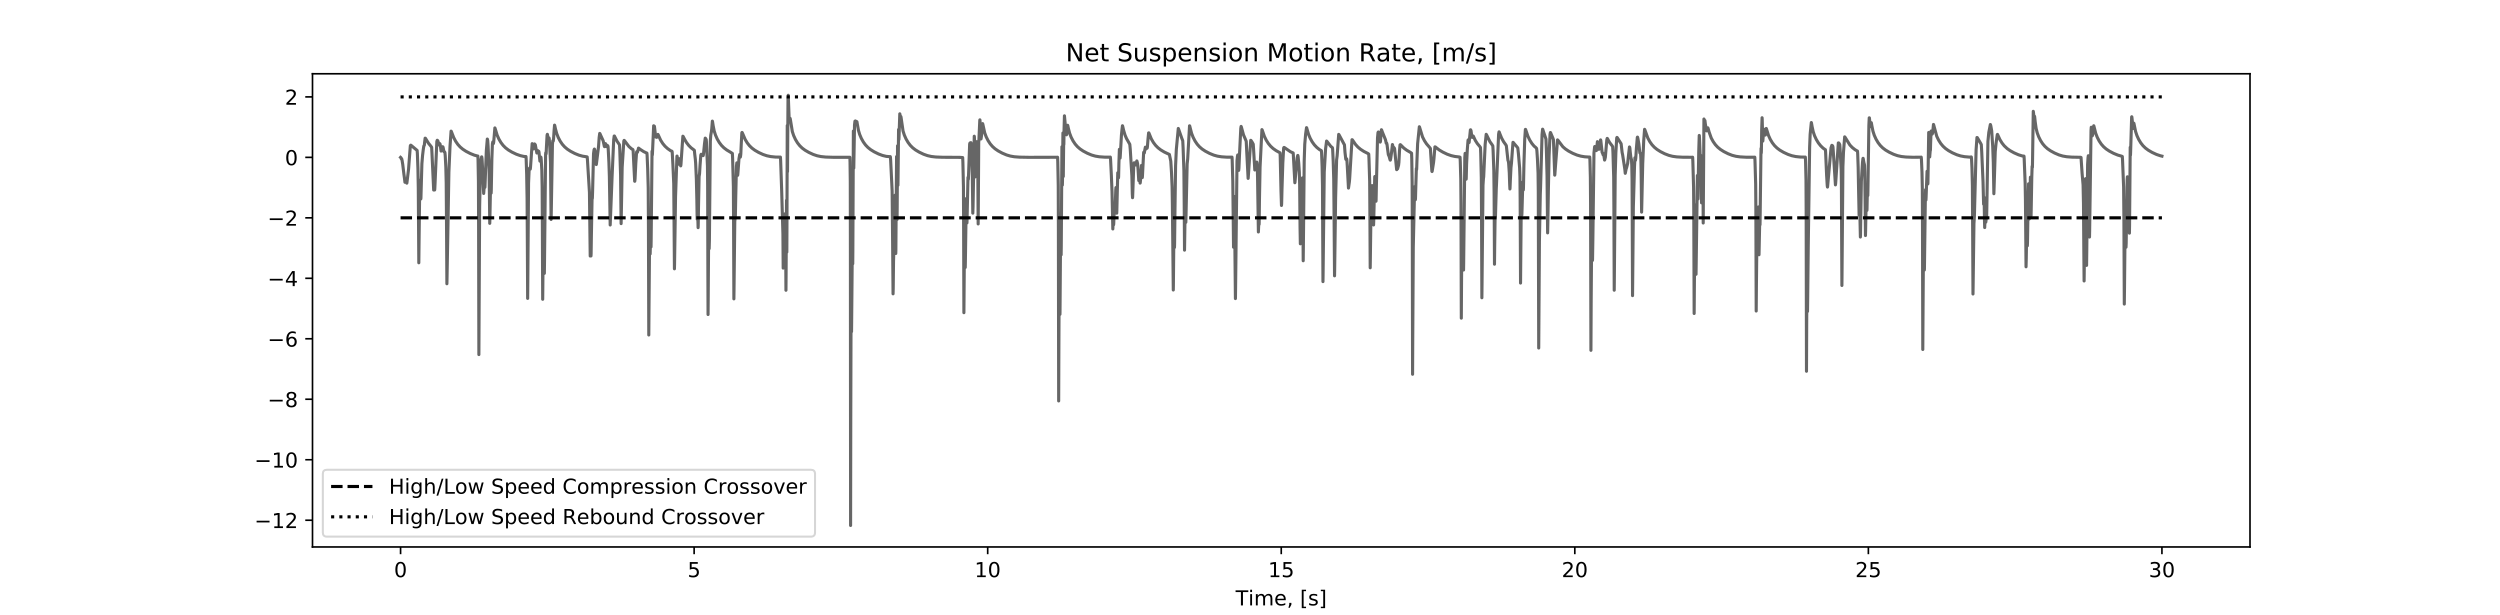 <?xml version="1.0" encoding="utf-8" standalone="no"?>
<!DOCTYPE svg PUBLIC "-//W3C//DTD SVG 1.1//EN"
  "http://www.w3.org/Graphics/SVG/1.1/DTD/svg11.dtd">
<!-- Created with matplotlib (https://matplotlib.org/) -->
<svg height="297.36pt" version="1.1" viewBox="0 0 1209.6 297.36" width="1209.6pt" xmlns="http://www.w3.org/2000/svg" xmlns:xlink="http://www.w3.org/1999/xlink">
 <defs>
  <style type="text/css">
*{stroke-linecap:butt;stroke-linejoin:round;}
  </style>
 </defs>
 <g id="figure_1">
  <g id="patch_1">
   <path d="M 0 297.36 
L 1209.6 297.36 
L 1209.6 0 
L 0 0 
z
" style="fill:#ffffff;"/>
  </g>
  <g id="axes_1">
   <g id="patch_2">
    <path d="M 151.2 264.65 
L 1088.64 264.65 
L 1088.64 35.683 
L 151.2 35.683 
z
" style="fill:#ffffff;"/>
   </g>
   <g id="matplotlib.axis_1">
    <g id="xtick_1">
     <g id="line2d_1">
      <defs>
       <path d="M 0 0 
L 0 3.5 
" id="mf8ce7cec3e" style="stroke:#000000;stroke-width:0.8;"/>
      </defs>
      <g>
       <use style="stroke:#000000;stroke-width:0.8;" x="193.811" xlink:href="#mf8ce7cec3e" y="264.65"/>
      </g>
     </g>
     <g id="text_1">
      <!-- 0 -->
      <defs>
       <path d="M 31.781 66.406 
Q 24.172 66.406 20.328 58.906 
Q 16.5 51.422 16.5 36.375 
Q 16.5 21.391 20.328 13.891 
Q 24.172 6.391 31.781 6.391 
Q 39.453 6.391 43.281 13.891 
Q 47.125 21.391 47.125 36.375 
Q 47.125 51.422 43.281 58.906 
Q 39.453 66.406 31.781 66.406 
z
M 31.781 74.219 
Q 44.047 74.219 50.516 64.516 
Q 56.984 54.828 56.984 36.375 
Q 56.984 17.969 50.516 8.266 
Q 44.047 -1.422 31.781 -1.422 
Q 19.531 -1.422 13.062 8.266 
Q 6.594 17.969 6.594 36.375 
Q 6.594 54.828 13.062 64.516 
Q 19.531 74.219 31.781 74.219 
z
" id="DejaVuSans-48"/>
      </defs>
      <g transform="translate(190.63 279.249)scale(0.1 -0.1)">
       <use xlink:href="#DejaVuSans-48"/>
      </g>
     </g>
    </g>
    <g id="xtick_2">
     <g id="line2d_2">
      <g>
       <use style="stroke:#000000;stroke-width:0.8;" x="335.847" xlink:href="#mf8ce7cec3e" y="264.65"/>
      </g>
     </g>
     <g id="text_2">
      <!-- 5 -->
      <defs>
       <path d="M 10.797 72.906 
L 49.516 72.906 
L 49.516 64.594 
L 19.828 64.594 
L 19.828 46.734 
Q 21.969 47.469 24.109 47.828 
Q 26.266 48.188 28.422 48.188 
Q 40.625 48.188 47.75 41.5 
Q 54.891 34.812 54.891 23.391 
Q 54.891 11.625 47.562 5.094 
Q 40.234 -1.422 26.906 -1.422 
Q 22.312 -1.422 17.547 -0.641 
Q 12.797 0.141 7.719 1.703 
L 7.719 11.625 
Q 12.109 9.234 16.797 8.062 
Q 21.484 6.891 26.703 6.891 
Q 35.156 6.891 40.078 11.328 
Q 45.016 15.766 45.016 23.391 
Q 45.016 31 40.078 35.438 
Q 35.156 39.891 26.703 39.891 
Q 22.75 39.891 18.812 39.016 
Q 14.891 38.141 10.797 36.281 
z
" id="DejaVuSans-53"/>
      </defs>
      <g transform="translate(332.666 279.249)scale(0.1 -0.1)">
       <use xlink:href="#DejaVuSans-53"/>
      </g>
     </g>
    </g>
    <g id="xtick_3">
     <g id="line2d_3">
      <g>
       <use style="stroke:#000000;stroke-width:0.8;" x="477.884" xlink:href="#mf8ce7cec3e" y="264.65"/>
      </g>
     </g>
     <g id="text_3">
      <!-- 10 -->
      <defs>
       <path d="M 12.406 8.297 
L 28.516 8.297 
L 28.516 63.922 
L 10.984 60.406 
L 10.984 69.391 
L 28.422 72.906 
L 38.281 72.906 
L 38.281 8.297 
L 54.391 8.297 
L 54.391 0 
L 12.406 0 
z
" id="DejaVuSans-49"/>
      </defs>
      <g transform="translate(471.521 279.249)scale(0.1 -0.1)">
       <use xlink:href="#DejaVuSans-49"/>
       <use x="63.623" xlink:href="#DejaVuSans-48"/>
      </g>
     </g>
    </g>
    <g id="xtick_4">
     <g id="line2d_4">
      <g>
       <use style="stroke:#000000;stroke-width:0.8;" x="619.92" xlink:href="#mf8ce7cec3e" y="264.65"/>
      </g>
     </g>
     <g id="text_4">
      <!-- 15 -->
      <g transform="translate(613.558 279.249)scale(0.1 -0.1)">
       <use xlink:href="#DejaVuSans-49"/>
       <use x="63.623" xlink:href="#DejaVuSans-53"/>
      </g>
     </g>
    </g>
    <g id="xtick_5">
     <g id="line2d_5">
      <g>
       <use style="stroke:#000000;stroke-width:0.8;" x="761.956" xlink:href="#mf8ce7cec3e" y="264.65"/>
      </g>
     </g>
     <g id="text_5">
      <!-- 20 -->
      <defs>
       <path d="M 19.188 8.297 
L 53.609 8.297 
L 53.609 0 
L 7.328 0 
L 7.328 8.297 
Q 12.938 14.109 22.625 23.891 
Q 32.328 33.688 34.812 36.531 
Q 39.547 41.844 41.422 45.531 
Q 43.312 49.219 43.312 52.781 
Q 43.312 58.594 39.234 62.25 
Q 35.156 65.922 28.609 65.922 
Q 23.969 65.922 18.812 64.312 
Q 13.672 62.703 7.812 59.422 
L 7.812 69.391 
Q 13.766 71.781 18.938 73 
Q 24.125 74.219 28.422 74.219 
Q 39.75 74.219 46.484 68.547 
Q 53.219 62.891 53.219 53.422 
Q 53.219 48.922 51.531 44.891 
Q 49.859 40.875 45.406 35.406 
Q 44.188 33.984 37.641 27.219 
Q 31.109 20.453 19.188 8.297 
z
" id="DejaVuSans-50"/>
      </defs>
      <g transform="translate(755.594 279.249)scale(0.1 -0.1)">
       <use xlink:href="#DejaVuSans-50"/>
       <use x="63.623" xlink:href="#DejaVuSans-48"/>
      </g>
     </g>
    </g>
    <g id="xtick_6">
     <g id="line2d_6">
      <g>
       <use style="stroke:#000000;stroke-width:0.8;" x="903.993" xlink:href="#mf8ce7cec3e" y="264.65"/>
      </g>
     </g>
     <g id="text_6">
      <!-- 25 -->
      <g transform="translate(897.63 279.249)scale(0.1 -0.1)">
       <use xlink:href="#DejaVuSans-50"/>
       <use x="63.623" xlink:href="#DejaVuSans-53"/>
      </g>
     </g>
    </g>
    <g id="xtick_7">
     <g id="line2d_7">
      <g>
       <use style="stroke:#000000;stroke-width:0.8;" x="1046.029" xlink:href="#mf8ce7cec3e" y="264.65"/>
      </g>
     </g>
     <g id="text_7">
      <!-- 30 -->
      <defs>
       <path d="M 40.578 39.312 
Q 47.656 37.797 51.625 33 
Q 55.609 28.219 55.609 21.188 
Q 55.609 10.406 48.188 4.484 
Q 40.766 -1.422 27.094 -1.422 
Q 22.516 -1.422 17.656 -0.516 
Q 12.797 0.391 7.625 2.203 
L 7.625 11.719 
Q 11.719 9.328 16.594 8.109 
Q 21.484 6.891 26.812 6.891 
Q 36.078 6.891 40.938 10.547 
Q 45.797 14.203 45.797 21.188 
Q 45.797 27.641 41.281 31.266 
Q 36.766 34.906 28.719 34.906 
L 20.219 34.906 
L 20.219 43.016 
L 29.109 43.016 
Q 36.375 43.016 40.234 45.922 
Q 44.094 48.828 44.094 54.297 
Q 44.094 59.906 40.109 62.906 
Q 36.141 65.922 28.719 65.922 
Q 24.656 65.922 20.016 65.031 
Q 15.375 64.156 9.812 62.312 
L 9.812 71.094 
Q 15.438 72.656 20.344 73.438 
Q 25.25 74.219 29.594 74.219 
Q 40.828 74.219 47.359 69.109 
Q 53.906 64.016 53.906 55.328 
Q 53.906 49.266 50.438 45.094 
Q 46.969 40.922 40.578 39.312 
z
" id="DejaVuSans-51"/>
      </defs>
      <g transform="translate(1039.667 279.249)scale(0.1 -0.1)">
       <use xlink:href="#DejaVuSans-51"/>
       <use x="63.623" xlink:href="#DejaVuSans-48"/>
      </g>
     </g>
    </g>
    <g id="text_8">
     <!-- Time, [s] -->
     <defs>
      <path d="M -0.297 72.906 
L 61.375 72.906 
L 61.375 64.594 
L 35.5 64.594 
L 35.5 0 
L 25.594 0 
L 25.594 64.594 
L -0.297 64.594 
z
" id="DejaVuSans-84"/>
      <path d="M 9.422 54.688 
L 18.406 54.688 
L 18.406 0 
L 9.422 0 
z
M 9.422 75.984 
L 18.406 75.984 
L 18.406 64.594 
L 9.422 64.594 
z
" id="DejaVuSans-105"/>
      <path d="M 52 44.188 
Q 55.375 50.25 60.062 53.125 
Q 64.75 56 71.094 56 
Q 79.641 56 84.281 50.016 
Q 88.922 44.047 88.922 33.016 
L 88.922 0 
L 79.891 0 
L 79.891 32.719 
Q 79.891 40.578 77.094 44.375 
Q 74.312 48.188 68.609 48.188 
Q 61.625 48.188 57.562 43.547 
Q 53.516 38.922 53.516 30.906 
L 53.516 0 
L 44.484 0 
L 44.484 32.719 
Q 44.484 40.625 41.703 44.406 
Q 38.922 48.188 33.109 48.188 
Q 26.219 48.188 22.156 43.531 
Q 18.109 38.875 18.109 30.906 
L 18.109 0 
L 9.078 0 
L 9.078 54.688 
L 18.109 54.688 
L 18.109 46.188 
Q 21.188 51.219 25.484 53.609 
Q 29.781 56 35.688 56 
Q 41.656 56 45.828 52.969 
Q 50 49.953 52 44.188 
z
" id="DejaVuSans-109"/>
      <path d="M 56.203 29.594 
L 56.203 25.203 
L 14.891 25.203 
Q 15.484 15.922 20.484 11.062 
Q 25.484 6.203 34.422 6.203 
Q 39.594 6.203 44.453 7.469 
Q 49.312 8.734 54.109 11.281 
L 54.109 2.781 
Q 49.266 0.734 44.188 -0.344 
Q 39.109 -1.422 33.891 -1.422 
Q 20.797 -1.422 13.156 6.188 
Q 5.516 13.812 5.516 26.812 
Q 5.516 40.234 12.766 48.109 
Q 20.016 56 32.328 56 
Q 43.359 56 49.781 48.891 
Q 56.203 41.797 56.203 29.594 
z
M 47.219 32.234 
Q 47.125 39.594 43.094 43.984 
Q 39.062 48.391 32.422 48.391 
Q 24.906 48.391 20.391 44.141 
Q 15.875 39.891 15.188 32.172 
z
" id="DejaVuSans-101"/>
      <path d="M 11.719 12.406 
L 22.016 12.406 
L 22.016 4 
L 14.016 -11.625 
L 7.719 -11.625 
L 11.719 4 
z
" id="DejaVuSans-44"/>
      <path id="DejaVuSans-32"/>
      <path d="M 8.594 75.984 
L 29.297 75.984 
L 29.297 69 
L 17.578 69 
L 17.578 -6.203 
L 29.297 -6.203 
L 29.297 -13.188 
L 8.594 -13.188 
z
" id="DejaVuSans-91"/>
      <path d="M 44.281 53.078 
L 44.281 44.578 
Q 40.484 46.531 36.375 47.5 
Q 32.281 48.484 27.875 48.484 
Q 21.188 48.484 17.844 46.438 
Q 14.5 44.391 14.5 40.281 
Q 14.5 37.156 16.891 35.375 
Q 19.281 33.594 26.516 31.984 
L 29.594 31.297 
Q 39.156 29.25 43.188 25.516 
Q 47.219 21.781 47.219 15.094 
Q 47.219 7.469 41.188 3.016 
Q 35.156 -1.422 24.609 -1.422 
Q 20.219 -1.422 15.453 -0.562 
Q 10.688 0.297 5.422 2 
L 5.422 11.281 
Q 10.406 8.688 15.234 7.391 
Q 20.062 6.109 24.812 6.109 
Q 31.156 6.109 34.562 8.281 
Q 37.984 10.453 37.984 14.406 
Q 37.984 18.062 35.516 20.016 
Q 33.062 21.969 24.703 23.781 
L 21.578 24.516 
Q 13.234 26.266 9.516 29.906 
Q 5.812 33.547 5.812 39.891 
Q 5.812 47.609 11.281 51.797 
Q 16.75 56 26.812 56 
Q 31.781 56 36.172 55.266 
Q 40.578 54.547 44.281 53.078 
z
" id="DejaVuSans-115"/>
      <path d="M 30.422 75.984 
L 30.422 -13.188 
L 9.719 -13.188 
L 9.719 -6.203 
L 21.391 -6.203 
L 21.391 69 
L 9.719 69 
L 9.719 75.984 
z
" id="DejaVuSans-93"/>
     </defs>
     <g transform="translate(597.848 292.927)scale(0.1 -0.1)">
      <use xlink:href="#DejaVuSans-84"/>
      <use x="61.037" xlink:href="#DejaVuSans-105"/>
      <use x="88.82" xlink:href="#DejaVuSans-109"/>
      <use x="186.232" xlink:href="#DejaVuSans-101"/>
      <use x="247.756" xlink:href="#DejaVuSans-44"/>
      <use x="279.543" xlink:href="#DejaVuSans-32"/>
      <use x="311.33" xlink:href="#DejaVuSans-91"/>
      <use x="350.344" xlink:href="#DejaVuSans-115"/>
      <use x="402.443" xlink:href="#DejaVuSans-93"/>
     </g>
    </g>
   </g>
   <g id="matplotlib.axis_2">
    <g id="ytick_1">
     <g id="line2d_8">
      <defs>
       <path d="M 0 0 
L -3.5 0 
" id="maa9ce6b47a" style="stroke:#000000;stroke-width:0.8;"/>
      </defs>
      <g>
       <use style="stroke:#000000;stroke-width:0.8;" x="151.2" xlink:href="#maa9ce6b47a" y="251.697"/>
      </g>
     </g>
     <g id="text_9">
      <!-- −12 -->
      <defs>
       <path d="M 10.594 35.5 
L 73.188 35.5 
L 73.188 27.203 
L 10.594 27.203 
z
" id="DejaVuSans-8722"/>
      </defs>
      <g transform="translate(123.095 255.497)scale(0.1 -0.1)">
       <use xlink:href="#DejaVuSans-8722"/>
       <use x="83.789" xlink:href="#DejaVuSans-49"/>
       <use x="147.412" xlink:href="#DejaVuSans-50"/>
      </g>
     </g>
    </g>
    <g id="ytick_2">
     <g id="line2d_9">
      <g>
       <use style="stroke:#000000;stroke-width:0.8;" x="151.2" xlink:href="#maa9ce6b47a" y="222.437"/>
      </g>
     </g>
     <g id="text_10">
      <!-- −10 -->
      <g transform="translate(123.095 226.236)scale(0.1 -0.1)">
       <use xlink:href="#DejaVuSans-8722"/>
       <use x="83.789" xlink:href="#DejaVuSans-49"/>
       <use x="147.412" xlink:href="#DejaVuSans-48"/>
      </g>
     </g>
    </g>
    <g id="ytick_3">
     <g id="line2d_10">
      <g>
       <use style="stroke:#000000;stroke-width:0.8;" x="151.2" xlink:href="#maa9ce6b47a" y="193.177"/>
      </g>
     </g>
     <g id="text_11">
      <!-- −8 -->
      <defs>
       <path d="M 31.781 34.625 
Q 24.75 34.625 20.719 30.859 
Q 16.703 27.094 16.703 20.516 
Q 16.703 13.922 20.719 10.156 
Q 24.75 6.391 31.781 6.391 
Q 38.812 6.391 42.859 10.172 
Q 46.922 13.969 46.922 20.516 
Q 46.922 27.094 42.891 30.859 
Q 38.875 34.625 31.781 34.625 
z
M 21.922 38.812 
Q 15.578 40.375 12.031 44.719 
Q 8.5 49.078 8.5 55.328 
Q 8.5 64.062 14.719 69.141 
Q 20.953 74.219 31.781 74.219 
Q 42.672 74.219 48.875 69.141 
Q 55.078 64.062 55.078 55.328 
Q 55.078 49.078 51.531 44.719 
Q 48 40.375 41.703 38.812 
Q 48.828 37.156 52.797 32.312 
Q 56.781 27.484 56.781 20.516 
Q 56.781 9.906 50.312 4.234 
Q 43.844 -1.422 31.781 -1.422 
Q 19.734 -1.422 13.25 4.234 
Q 6.781 9.906 6.781 20.516 
Q 6.781 27.484 10.781 32.312 
Q 14.797 37.156 21.922 38.812 
z
M 18.312 54.391 
Q 18.312 48.734 21.844 45.562 
Q 25.391 42.391 31.781 42.391 
Q 38.141 42.391 41.719 45.562 
Q 45.312 48.734 45.312 54.391 
Q 45.312 60.062 41.719 63.234 
Q 38.141 66.406 31.781 66.406 
Q 25.391 66.406 21.844 63.234 
Q 18.312 60.062 18.312 54.391 
z
" id="DejaVuSans-56"/>
      </defs>
      <g transform="translate(129.458 196.976)scale(0.1 -0.1)">
       <use xlink:href="#DejaVuSans-8722"/>
       <use x="83.789" xlink:href="#DejaVuSans-56"/>
      </g>
     </g>
    </g>
    <g id="ytick_4">
     <g id="line2d_11">
      <g>
       <use style="stroke:#000000;stroke-width:0.8;" x="151.2" xlink:href="#maa9ce6b47a" y="163.916"/>
      </g>
     </g>
     <g id="text_12">
      <!-- −6 -->
      <defs>
       <path d="M 33.016 40.375 
Q 26.375 40.375 22.484 35.828 
Q 18.609 31.297 18.609 23.391 
Q 18.609 15.531 22.484 10.953 
Q 26.375 6.391 33.016 6.391 
Q 39.656 6.391 43.531 10.953 
Q 47.406 15.531 47.406 23.391 
Q 47.406 31.297 43.531 35.828 
Q 39.656 40.375 33.016 40.375 
z
M 52.594 71.297 
L 52.594 62.312 
Q 48.875 64.062 45.094 64.984 
Q 41.312 65.922 37.594 65.922 
Q 27.828 65.922 22.672 59.328 
Q 17.531 52.734 16.797 39.406 
Q 19.672 43.656 24.016 45.922 
Q 28.375 48.188 33.594 48.188 
Q 44.578 48.188 50.953 41.516 
Q 57.328 34.859 57.328 23.391 
Q 57.328 12.156 50.688 5.359 
Q 44.047 -1.422 33.016 -1.422 
Q 20.359 -1.422 13.672 8.266 
Q 6.984 17.969 6.984 36.375 
Q 6.984 53.656 15.188 63.938 
Q 23.391 74.219 37.203 74.219 
Q 40.922 74.219 44.703 73.484 
Q 48.484 72.75 52.594 71.297 
z
" id="DejaVuSans-54"/>
      </defs>
      <g transform="translate(129.458 167.715)scale(0.1 -0.1)">
       <use xlink:href="#DejaVuSans-8722"/>
       <use x="83.789" xlink:href="#DejaVuSans-54"/>
      </g>
     </g>
    </g>
    <g id="ytick_5">
     <g id="line2d_12">
      <g>
       <use style="stroke:#000000;stroke-width:0.8;" x="151.2" xlink:href="#maa9ce6b47a" y="134.656"/>
      </g>
     </g>
     <g id="text_13">
      <!-- −4 -->
      <defs>
       <path d="M 37.797 64.312 
L 12.891 25.391 
L 37.797 25.391 
z
M 35.203 72.906 
L 47.609 72.906 
L 47.609 25.391 
L 58.016 25.391 
L 58.016 17.188 
L 47.609 17.188 
L 47.609 0 
L 37.797 0 
L 37.797 17.188 
L 4.891 17.188 
L 4.891 26.703 
z
" id="DejaVuSans-52"/>
      </defs>
      <g transform="translate(129.458 138.455)scale(0.1 -0.1)">
       <use xlink:href="#DejaVuSans-8722"/>
       <use x="83.789" xlink:href="#DejaVuSans-52"/>
      </g>
     </g>
    </g>
    <g id="ytick_6">
     <g id="line2d_13">
      <g>
       <use style="stroke:#000000;stroke-width:0.8;" x="151.2" xlink:href="#maa9ce6b47a" y="105.395"/>
      </g>
     </g>
     <g id="text_14">
      <!-- −2 -->
      <g transform="translate(129.458 109.195)scale(0.1 -0.1)">
       <use xlink:href="#DejaVuSans-8722"/>
       <use x="83.789" xlink:href="#DejaVuSans-50"/>
      </g>
     </g>
    </g>
    <g id="ytick_7">
     <g id="line2d_14">
      <g>
       <use style="stroke:#000000;stroke-width:0.8;" x="151.2" xlink:href="#maa9ce6b47a" y="76.135"/>
      </g>
     </g>
     <g id="text_15">
      <!-- 0 -->
      <g transform="translate(137.838 79.934)scale(0.1 -0.1)">
       <use xlink:href="#DejaVuSans-48"/>
      </g>
     </g>
    </g>
    <g id="ytick_8">
     <g id="line2d_15">
      <g>
       <use style="stroke:#000000;stroke-width:0.8;" x="151.2" xlink:href="#maa9ce6b47a" y="46.875"/>
      </g>
     </g>
     <g id="text_16">
      <!-- 2 -->
      <g transform="translate(137.838 50.674)scale(0.1 -0.1)">
       <use xlink:href="#DejaVuSans-50"/>
      </g>
     </g>
    </g>
   </g>
   <g id="line2d_16">
    <path clip-path="url(#pdd18fb64eb)" d="M 193.811 76.135 
L 193.947 76.243 
L 194.183 76.869 
L 194.248 76.8 
L 194.319 76.777 
L 194.356 76.843 
L 194.552 77.663 
L 194.865 79.612 
L 195.441 84.387 
L 195.686 86.161 
L 195.927 88.188 
L 195.981 87.955 
L 196.191 86.571 
L 196.251 86.771 
L 196.538 87.82 
L 196.683 88.153 
L 196.828 88.622 
L 196.882 88.402 
L 197.686 81.792 
L 197.936 78.368 
L 198.538 70.509 
L 198.723 70.236 
L 198.921 70.347 
L 201.719 72.692 
L 201.83 72.794 
L 201.938 74.288 
L 202.211 81.575 
L 202.387 90.943 
L 202.637 127.143 
L 202.745 117.659 
L 203.094 88.936 
L 203.225 87.238 
L 203.262 87.383 
L 203.347 89.056 
L 203.603 96.265 
L 203.657 95.842 
L 203.776 91.485 
L 204.126 79.231 
L 204.455 75.196 
L 204.793 72.377 
L 205.049 70.658 
L 205.248 70.401 
L 205.319 70.19 
L 205.449 68.82 
L 205.699 66.851 
L 205.83 66.886 
L 206.123 67.353 
L 207.336 69.333 
L 208.432 70.674 
L 208.855 71.278 
L 209.006 74.259 
L 209.827 91.945 
L 209.83 91.945 
L 209.898 91.773 
L 210.043 90.803 
L 210.108 90.454 
L 210.162 90.698 
L 210.293 91.92 
L 210.355 91.563 
L 210.5 88.526 
L 211.358 68.466 
L 211.548 67.868 
L 211.693 67.937 
L 211.963 68.398 
L 212.136 69.587 
L 212.298 70.115 
L 212.327 70.087 
L 212.742 69.457 
L 212.781 69.484 
L 212.935 69.749 
L 213.071 70.579 
L 213.401 73.092 
L 213.449 72.976 
L 213.943 71.178 
L 214.168 70.981 
L 214.361 71.167 
L 214.525 72.011 
L 214.793 73.382 
L 214.815 73.372 
L 214.989 73.392 
L 215.131 73.499 
L 215.278 73.883 
L 215.423 75.35 
L 215.713 80.985 
L 215.898 88.491 
L 216.025 105.265 
L 216.221 137.287 
L 216.273 135.29 
L 217.187 83.298 
L 217.736 70.769 
L 218.247 63.447 
L 218.346 63.527 
L 218.605 64.205 
L 219.511 66.551 
L 220.451 68.334 
L 221.497 69.85 
L 222.627 71.104 
L 223.9 72.18 
L 225.465 73.203 
L 227.53 74.276 
L 229.547 75.088 
L 231.169 75.519 
L 231.203 75.494 
L 231.223 75.594 
L 231.3 77.434 
L 231.487 87.824 
L 231.57 110.625 
L 231.701 171.555 
L 231.769 157.529 
L 232.067 99.916 
L 232.382 84.605 
L 232.763 77.235 
L 233.013 75.909 
L 233.05 75.882 
L 233.098 75.981 
L 233.22 76.784 
L 233.433 80.563 
L 234.016 93.596 
L 234.095 92.743 
L 234.391 88.135 
L 234.439 88.465 
L 234.609 90.646 
L 234.655 89.999 
L 235.317 72.83 
L 235.777 67.276 
L 235.848 67.367 
L 235.973 68.046 
L 236.163 70.784 
L 236.649 82.199 
L 236.768 91.189 
L 236.956 108.062 
L 237.016 106.345 
L 237.422 85.349 
L 237.504 87.407 
L 237.635 93.439 
L 237.697 91.994 
L 237.976 77.051 
L 238.251 69.579 
L 238.425 68.683 
L 238.439 68.689 
L 238.507 68.879 
L 238.7 69.479 
L 238.743 69.413 
L 238.865 68.787 
L 239.086 66.145 
L 239.436 61.898 
L 239.493 61.96 
L 239.683 62.563 
L 240.535 65.372 
L 241.368 67.25 
L 242.356 68.943 
L 243.433 70.354 
L 244.606 71.527 
L 245.964 72.566 
L 247.708 73.607 
L 249.864 74.635 
L 251.762 75.305 
L 253.6 75.715 
L 254.441 75.743 
L 254.469 75.742 
L 254.497 75.833 
L 254.58 76.953 
L 254.824 84.36 
L 255.029 95.955 
L 255.185 122.943 
L 255.296 144.371 
L 255.35 138.394 
L 255.733 88.606 
L 256 82.454 
L 256.21 81.307 
L 256.315 81.395 
L 256.54 81.85 
L 256.585 81.752 
L 256.682 80.841 
L 257.477 69.507 
L 257.58 69.823 
L 258.088 72.06 
L 258.162 71.804 
L 258.619 69.634 
L 258.636 69.641 
L 259.008 70.032 
L 259.216 71.241 
L 259.758 74.037 
L 259.892 73.925 
L 260.071 73.067 
L 260.179 72.856 
L 260.219 72.923 
L 260.446 73.376 
L 260.477 73.354 
L 260.679 73.202 
L 260.702 73.238 
L 260.79 73.726 
L 261.233 77.952 
L 261.301 77.78 
L 261.676 76.009 
L 261.744 76.181 
L 261.88 77.446 
L 262.156 82.396 
L 262.315 90.394 
L 262.423 110.052 
L 262.574 144.802 
L 262.633 139.334 
L 262.994 98.546 
L 263.011 98.679 
L 263.116 102.465 
L 263.213 109.522 
L 263.375 132.261 
L 263.446 127.103 
L 263.985 74.633 
L 264.059 73.885 
L 264.116 74.129 
L 264.187 74.526 
L 264.247 74.258 
L 264.377 71.356 
L 264.698 65.423 
L 264.829 64.989 
L 264.872 65.068 
L 265.048 65.988 
L 265.315 67.166 
L 265.329 67.16 
L 265.44 66.925 
L 265.619 66.719 
L 265.65 66.75 
L 265.721 67.076 
L 265.928 69.702 
L 266.36 78.471 
L 266.471 89.562 
L 266.633 106.191 
L 266.684 105.01 
L 266.948 89.485 
L 267.292 69.799 
L 267.479 68.07 
L 267.525 68.03 
L 267.579 68.118 
L 267.678 68.247 
L 267.715 68.157 
L 267.843 67.078 
L 268.082 63.298 
L 268.309 60.544 
L 268.32 60.547 
L 268.403 60.734 
L 268.755 62.378 
L 269.349 64.589 
L 270.096 66.498 
L 271.033 68.289 
L 272.079 69.816 
L 273.206 71.075 
L 274.473 72.154 
L 276.03 73.177 
L 278.084 74.25 
L 280.112 75.074 
L 281.927 75.572 
L 283.811 75.857 
L 284.101 75.937 
L 284.206 76.998 
L 285.203 93.147 
L 285.353 106.463 
L 285.569 123.882 
L 285.615 122.823 
L 285.74 117.483 
L 285.811 119.312 
L 285.939 123.84 
L 285.998 122.833 
L 286.126 114.364 
L 286.47 95.627 
L 286.498 95.78 
L 286.566 96.102 
L 286.609 95.786 
L 286.714 92.654 
L 287.177 74.298 
L 287.43 72.454 
L 287.595 72.118 
L 287.634 72.163 
L 287.785 72.726 
L 288.117 74.546 
L 288.404 78.794 
L 288.504 79.606 
L 288.552 79.411 
L 289.6 70.86 
L 289.904 66.474 
L 290.163 64.557 
L 290.265 64.635 
L 290.555 65.312 
L 291.458 67.286 
L 291.822 68.075 
L 292.424 70.896 
L 292.503 70.966 
L 292.543 70.89 
L 292.941 69.476 
L 293.032 69.659 
L 293.339 70.922 
L 293.43 70.727 
L 293.68 70.249 
L 293.878 70.366 
L 294.157 70.734 
L 294.259 71.717 
L 294.623 78.798 
L 294.841 85.456 
L 295.231 108.854 
L 295.333 106.298 
L 296.148 85.468 
L 296.299 82.063 
L 296.929 67.688 
L 297.171 65.81 
L 297.253 65.798 
L 297.29 65.835 
L 297.526 66.306 
L 298.512 68.253 
L 299.537 69.757 
L 299.753 70.17 
L 299.892 72.899 
L 300.264 84.618 
L 300.398 97.54 
L 300.52 108.197 
L 300.571 106.017 
L 301.026 81.013 
L 301.832 68.248 
L 301.991 67.915 
L 302.003 67.918 
L 302.176 68.097 
L 304.261 70.85 
L 305.5 71.96 
L 306.176 72.351 
L 306.264 72.434 
L 306.355 73.207 
L 306.571 77.707 
L 307.082 87.689 
L 307.108 87.71 
L 307.15 87.592 
L 307.261 86.5 
L 307.616 79.115 
L 308.002 73.648 
L 308.096 73.387 
L 308.144 73.461 
L 308.335 73.749 
L 308.363 73.728 
L 308.528 73.395 
L 308.931 71.657 
L 308.988 71.68 
L 309.696 72.227 
L 311.417 73.346 
L 312.914 74.066 
L 312.982 74.057 
L 313.005 74.131 
L 313.096 75.128 
L 313.377 81.716 
L 313.636 90.983 
L 313.744 109.442 
L 313.908 162.077 
L 313.999 149.907 
L 314.266 119.152 
L 314.329 118.926 
L 314.369 119.199 
L 314.562 122.883 
L 314.61 121.404 
L 314.809 109.173 
L 314.883 111.646 
L 314.993 119.479 
L 315.053 115.836 
L 315.479 73.186 
L 315.567 74.333 
L 315.627 75.003 
L 315.675 74.344 
L 316.263 60.855 
L 316.297 60.869 
L 316.638 61.127 
L 316.76 62.145 
L 317.229 66.181 
L 317.329 66.31 
L 317.366 66.277 
L 317.505 66.151 
L 317.544 66.214 
L 317.752 66.459 
L 317.763 66.452 
L 317.871 66.229 
L 318.331 65.03 
L 318.357 65.046 
L 318.513 65.348 
L 319.638 67.815 
L 320.658 69.42 
L 321.76 70.747 
L 322.979 71.865 
L 324.43 72.888 
L 325.104 73.178 
L 325.175 73.232 
L 325.183 73.258 
L 325.266 73.951 
L 325.57 79.564 
L 325.984 88.906 
L 326.115 104.518 
L 326.317 130.065 
L 326.365 128.001 
L 326.851 95.139 
L 327.535 75.552 
L 327.575 75.511 
L 327.626 75.624 
L 327.74 76.507 
L 328.106 79.494 
L 328.115 79.491 
L 328.183 79.311 
L 328.558 77.195 
L 328.666 76.781 
L 328.723 76.9 
L 328.998 78.397 
L 329.345 80.261 
L 329.382 80.199 
L 329.481 79.399 
L 329.839 74.085 
L 330.404 65.899 
L 330.416 65.901 
L 330.558 66.055 
L 331.163 67.263 
L 332.166 68.973 
L 333.242 70.377 
L 334.418 71.547 
L 335.643 72.464 
L 335.958 72.737 
L 336.123 74.467 
L 336.435 77.079 
L 336.58 78.941 
L 336.932 86.763 
L 337.165 96.548 
L 337.319 106.031 
L 337.384 105.323 
L 337.538 103.177 
L 337.58 103.483 
L 337.68 106.924 
L 337.77 110.145 
L 337.827 108.992 
L 337.958 100.142 
L 338.245 85.435 
L 338.41 84.395 
L 338.466 84.053 
L 338.702 80.051 
L 339.08 75.065 
L 339.262 74.636 
L 339.276 74.645 
L 339.506 75.127 
L 339.714 75.27 
L 339.816 75.095 
L 339.946 74.938 
L 339.981 74.973 
L 340.211 75.3 
L 340.256 75.198 
L 340.418 74.107 
L 340.875 69.505 
L 341.222 66.832 
L 341.35 66.923 
L 341.699 67.54 
L 341.81 68.966 
L 342.296 80.378 
L 342.392 89.608 
L 342.503 132.097 
L 342.583 152.169 
L 342.642 145.78 
L 342.912 107.535 
L 342.958 108.521 
L 343.12 120.323 
L 343.233 116.324 
L 343.33 106.06 
L 343.685 68.301 
L 343.898 65.4 
L 344.21 63.679 
L 344.389 62.175 
L 344.668 58.606 
L 344.744 58.816 
L 345.057 60.869 
L 345.563 63.391 
L 346.185 65.353 
L 347.014 67.231 
L 348.003 68.928 
L 349.079 70.343 
L 350.253 71.519 
L 351.608 72.557 
L 353.346 73.597 
L 354.352 74.243 
L 354.468 76.651 
L 354.84 90.292 
L 354.94 108.54 
L 355.082 144.605 
L 355.147 139.931 
L 355.511 107.156 
L 355.803 104.239 
L 355.985 94.712 
L 356.329 80.369 
L 356.508 78.79 
L 356.519 78.796 
L 356.573 79.031 
L 356.684 80.567 
L 356.897 84.822 
L 356.954 84.548 
L 357.107 82.654 
L 357.536 76.881 
L 357.908 74.742 
L 357.925 74.733 
L 357.965 74.854 
L 358.181 76.033 
L 358.266 75.835 
L 358.428 74.539 
L 358.636 69.935 
L 358.934 64.186 
L 359.033 64.074 
L 359.076 64.107 
L 359.266 64.497 
L 360.55 67.481 
L 361.553 69.14 
L 362.638 70.515 
L 363.828 71.665 
L 365.223 72.696 
L 367.036 73.747 
L 369.186 74.741 
L 371.052 75.369 
L 372.91 75.755 
L 375.189 75.987 
L 377.543 76.026 
L 377.578 76.002 
L 377.609 76.123 
L 377.705 77.77 
L 378.194 92.003 
L 378.813 113.169 
L 378.938 129.718 
L 379.004 125.045 
L 379.114 116.78 
L 379.171 118.729 
L 379.344 128.971 
L 379.393 126.811 
L 379.745 103.478 
L 379.779 103.622 
L 380.035 106.446 
L 380.111 113.385 
L 380.271 140.436 
L 380.333 133.429 
L 380.546 96.893 
L 380.586 100.197 
L 380.697 121.978 
L 380.751 110.636 
L 380.901 60.719 
L 380.958 70.958 
L 381.026 83.053 
L 381.08 75.024 
L 381.273 47.242 
L 381.299 47.35 
L 381.316 47.246 
L 381.381 46.091 
L 381.43 47.156 
L 381.79 56.726 
L 382.043 58.699 
L 382.049 58.697 
L 382.111 58.528 
L 382.29 57.262 
L 382.384 57.657 
L 383.361 63.668 
L 384.009 65.61 
L 384.864 67.472 
L 385.867 69.133 
L 386.952 70.509 
L 388.142 71.661 
L 389.534 72.691 
L 391.344 73.741 
L 393.494 74.737 
L 395.363 75.366 
L 397.221 75.753 
L 399.497 75.987 
L 403.101 76.105 
L 411.163 76.105 
L 411.183 76.083 
L 411.206 76.204 
L 411.283 78.42 
L 411.405 88.03 
L 411.462 124.179 
L 411.547 254.243 
L 411.627 204.317 
L 411.814 134.836 
L 411.831 135.244 
L 411.905 143.923 
L 412.007 160.467 
L 412.07 154.356 
L 412.442 112.643 
L 412.453 112.752 
L 412.499 116.325 
L 412.587 127.638 
L 412.638 121.354 
L 412.896 63.402 
L 412.964 68.327 
L 413.089 81.335 
L 413.146 77.872 
L 413.45 60.443 
L 413.655 58.663 
L 413.837 58.517 
L 413.848 58.526 
L 414.092 58.922 
L 414.175 58.748 
L 414.229 58.687 
L 414.28 58.778 
L 414.459 59.077 
L 414.493 59.028 
L 414.581 58.863 
L 414.632 58.971 
L 414.811 60.063 
L 415.354 63.079 
L 415.947 65.065 
L 416.746 66.955 
L 417.714 68.687 
L 418.777 70.142 
L 419.93 71.348 
L 421.248 72.4 
L 422.91 73.431 
L 425.043 74.488 
L 426.989 75.217 
L 428.81 75.66 
L 429.961 75.759 
L 430.745 75.778 
L 430.81 76.005 
L 430.929 77.519 
L 431.651 92.378 
L 431.872 115.56 
L 432.094 142.17 
L 432.171 139.575 
L 432.321 126.356 
L 432.489 120.842 
L 432.79 113.731 
L 433.108 94.409 
L 433.165 95.615 
L 433.244 103.871 
L 433.404 122.647 
L 433.452 121.158 
L 433.577 103.953 
L 433.801 75.759 
L 433.841 77.175 
L 433.946 93.393 
L 434.034 106.211 
L 434.088 100.955 
L 434.267 70.533 
L 434.335 75.753 
L 434.452 89.653 
L 434.511 85.647 
L 434.767 62.642 
L 434.795 62.997 
L 434.923 67.525 
L 435 65.613 
L 435.355 55.071 
L 435.375 55.095 
L 435.463 55.623 
L 435.696 57.209 
L 435.739 57.139 
L 435.881 56.381 
L 435.963 56.76 
L 436.929 63.39 
L 437.548 65.345 
L 438.378 67.225 
L 439.366 68.924 
L 440.44 70.336 
L 441.61 71.511 
L 442.965 72.552 
L 444.701 73.591 
L 446.854 74.622 
L 448.755 75.297 
L 450.59 75.71 
L 452.772 75.962 
L 456.078 76.094 
L 464.404 76.134 
L 465.785 76.239 
L 465.884 78.505 
L 466.157 90.513 
L 466.248 111.897 
L 466.37 151.29 
L 466.436 143.425 
L 466.725 106.594 
L 466.745 106.472 
L 466.791 107.128 
L 466.87 113.134 
L 467.024 129.405 
L 467.078 126.812 
L 467.524 96.214 
L 467.566 96.064 
L 467.609 96.409 
L 467.711 100.642 
L 467.847 107.851 
L 467.91 105.897 
L 468.347 85.842 
L 468.379 86.012 
L 468.504 86.811 
L 468.552 86.519 
L 468.631 84.401 
L 469.157 69.747 
L 469.268 69.267 
L 469.313 69.284 
L 469.424 69.125 
L 469.538 69.063 
L 469.575 69.121 
L 469.637 69.204 
L 469.688 69.104 
L 469.759 69.028 
L 469.802 69.103 
L 469.907 69.927 
L 470.08 73.362 
L 470.452 85.191 
L 470.682 103.132 
L 470.796 99.959 
L 470.984 89.296 
L 471.378 65.918 
L 471.387 65.91 
L 471.418 66.049 
L 471.529 67.985 
L 471.668 74.358 
L 471.824 85.595 
L 471.895 84.331 
L 472.168 80.448 
L 472.174 80.447 
L 472.191 80.56 
L 472.285 82.803 
L 472.341 81.176 
L 472.591 68.547 
L 472.648 69.879 
L 472.853 79.174 
L 472.929 78.224 
L 472.995 77.699 
L 473.04 78.214 
L 473.106 82.686 
L 473.273 108.35 
L 473.341 100.19 
L 473.546 68.228 
L 473.597 68.319 
L 473.608 68.322 
L 473.628 68.206 
L 473.722 65.676 
L 474.049 58.415 
L 474.111 57.985 
L 474.162 58.336 
L 474.333 62.037 
L 474.631 67.227 
L 474.676 67.117 
L 474.918 65.469 
L 475.23 61.704 
L 475.429 59.813 
L 475.455 59.837 
L 475.56 60.239 
L 476.449 64.305 
L 477.165 66.223 
L 478.08 68.042 
L 479.111 69.609 
L 480.224 70.902 
L 481.463 72 
L 482.96 73.021 
L 484.943 74.092 
L 487.022 74.975 
L 488.843 75.511 
L 490.781 75.843 
L 493.329 76.036 
L 497.902 76.122 
L 511.654 76.092 
L 511.68 76.07 
L 511.705 76.202 
L 511.793 78.352 
L 512.023 89.837 
L 512.097 111.141 
L 512.225 193.993 
L 512.31 171.321 
L 512.526 122.115 
L 512.543 122.48 
L 512.62 130.43 
L 512.842 152.088 
L 512.873 150.942 
L 513.001 133.739 
L 513.231 103.308 
L 513.256 103.85 
L 513.342 113.805 
L 513.421 123.298 
L 513.481 118.909 
L 513.805 70.997 
L 513.898 79.101 
L 514.006 89.567 
L 514.063 87.913 
L 514.151 76.953 
L 514.288 64.339 
L 514.327 66.934 
L 514.458 85.392 
L 514.532 78.654 
L 514.64 69.014 
L 514.699 70.007 
L 514.705 70.03 
L 514.734 69.567 
L 514.83 62.919 
L 515.015 56.04 
L 515.023 56.054 
L 515.094 56.816 
L 515.597 62.197 
L 515.992 65.222 
L 516.066 64.991 
L 516.282 63.065 
L 516.546 60.608 
L 516.623 60.754 
L 516.918 62.122 
L 517.517 64.438 
L 518.25 66.357 
L 519.176 68.163 
L 520.213 69.709 
L 521.333 70.985 
L 522.585 72.074 
L 524.111 73.096 
L 526.131 74.17 
L 528.184 75.023 
L 530 75.54 
L 531.96 75.86 
L 534.582 76.045 
L 537.144 76.036 
L 537.204 76.001 
L 537.238 76.095 
L 537.334 77.096 
L 537.718 84.886 
L 538.042 92.797 
L 538.431 110.781 
L 538.542 107.969 
L 538.627 105.905 
L 538.687 106.703 
L 538.8 108.764 
L 538.854 108.331 
L 538.996 104.41 
L 539.172 99.957 
L 539.221 100.25 
L 539.354 102.555 
L 539.414 103.241 
L 539.473 102.793 
L 539.562 100.529 
L 539.865 91.77 
L 539.948 90.762 
L 539.993 91.335 
L 540.144 97.894 
L 540.309 103.147 
L 540.354 102.301 
L 540.814 83.59 
L 540.931 84.414 
L 541.181 86.022 
L 541.226 85.427 
L 541.365 79.186 
L 541.601 72.263 
L 541.613 72.285 
L 541.695 73.011 
L 541.936 76.501 
L 542.016 75.675 
L 542.595 65.387 
L 542.865 62.666 
L 543.09 60.839 
L 543.098 60.841 
L 543.178 61.014 
L 543.649 63.067 
L 544.351 65.398 
L 545.087 67.105 
L 546.107 68.88 
L 546.646 69.857 
L 546.862 72.246 
L 547.649 85.091 
L 547.856 93.725 
L 547.964 95.655 
L 548.01 95.335 
L 548.115 92.448 
L 548.552 79.837 
L 548.76 78.756 
L 548.91 78.794 
L 549.021 79.126 
L 549.229 79.602 
L 549.476 79.83 
L 549.521 79.706 
L 550.044 77.858 
L 550.118 77.995 
L 550.422 79.278 
L 550.635 81.881 
L 550.981 87.362 
L 551.055 86.776 
L 551.262 85.091 
L 551.28 85.113 
L 551.453 85.934 
L 551.547 87.451 
L 551.635 88.592 
L 551.697 88.4 
L 551.862 86.732 
L 552.279 80.056 
L 552.345 80.342 
L 552.524 82.812 
L 552.694 85.911 
L 552.762 85.109 
L 553.342 73.724 
L 553.407 73.618 
L 553.464 73.694 
L 553.643 74.044 
L 553.686 73.955 
L 553.873 72.722 
L 554.169 71.203 
L 554.245 71.293 
L 554.509 72.071 
L 554.603 71.872 
L 554.796 71.385 
L 554.836 71.428 
L 555.007 71.694 
L 555.058 71.611 
L 555.157 71.047 
L 555.458 67.21 
L 555.745 64.306 
L 555.822 64.27 
L 555.864 64.314 
L 556.077 64.81 
L 557.06 67.222 
L 558.043 68.913 
L 559.117 70.328 
L 560.287 71.505 
L 561.64 72.545 
L 563.372 73.584 
L 565.37 74.533 
L 565.798 74.725 
L 566.469 77.964 
L 566.815 83.439 
L 567.114 90.395 
L 567.244 98.544 
L 567.679 140.309 
L 567.682 140.289 
L 567.724 138.268 
L 567.989 110.585 
L 568.099 115.887 
L 568.244 119.747 
L 568.259 119.685 
L 568.31 117.864 
L 568.494 101.518 
L 568.798 80.114 
L 569.151 72.345 
L 570.102 62.155 
L 570.207 62.352 
L 571.804 66.939 
L 572.258 68.114 
L 572.434 71.559 
L 572.821 82.647 
L 572.971 98.963 
L 573.116 121.032 
L 573.184 116.741 
L 573.451 98.506 
L 573.483 98.677 
L 573.554 100.519 
L 573.744 107.575 
L 573.795 106.166 
L 574.389 79.279 
L 574.65 76.893 
L 575.545 60.865 
L 575.585 60.868 
L 575.625 60.94 
L 575.823 61.731 
L 576.534 64.509 
L 577.275 66.427 
L 578.207 68.226 
L 579.249 69.764 
L 580.374 71.033 
L 581.633 72.115 
L 583.172 73.136 
L 585.209 74.21 
L 587.249 75.048 
L 589.064 75.556 
L 591.038 75.87 
L 593.703 76.05 
L 596.049 76.028 
L 596.072 76.018 
L 596.101 76.126 
L 596.189 77.674 
L 596.473 87.658 
L 596.66 103.824 
L 596.833 119.609 
L 596.873 118.679 
L 597.029 107.122 
L 597.271 95.052 
L 597.274 95.054 
L 597.305 95.375 
L 597.379 99.103 
L 597.512 121.514 
L 597.74 144.462 
L 597.754 144.278 
L 597.828 138.716 
L 598.515 77.816 
L 598.725 75.648 
L 598.862 74.966 
L 598.91 75.079 
L 599.026 76.298 
L 599.322 82.434 
L 599.441 81.275 
L 599.722 74.814 
L 600.339 62.13 
L 600.501 61.163 
L 600.524 61.18 
L 600.634 61.509 
L 601.654 65.26 
L 602.472 67.14 
L 602.975 68.379 
L 603.194 72.904 
L 603.887 86.306 
L 603.91 86.252 
L 603.918 86.2 
L 604.037 84.546 
L 605.154 67.881 
L 605.296 67.977 
L 605.847 68.812 
L 606.367 69.77 
L 606.529 72.188 
L 607.123 82.246 
L 607.165 82.231 
L 607.194 82.168 
L 607.767 80.363 
L 608.077 78.409 
L 608.097 78.428 
L 608.176 78.805 
L 608.333 80.861 
L 608.458 85.808 
L 608.858 112.235 
L 608.975 109.535 
L 609.085 107.147 
L 609.145 107.912 
L 609.199 108.591 
L 609.239 107.726 
L 609.378 96.295 
L 609.665 80.914 
L 610.568 62.717 
L 610.659 62.79 
L 610.886 63.446 
L 611.753 65.956 
L 612.642 67.795 
L 613.662 69.404 
L 614.764 70.735 
L 615.98 71.854 
L 617.429 72.877 
L 619.264 73.895 
L 619.346 73.996 
L 619.429 75.95 
L 619.801 92.365 
L 620.028 99.406 
L 620.039 99.379 
L 620.105 98.51 
L 620.267 91.771 
L 620.67 78.933 
L 621.085 71.549 
L 621.272 71.334 
L 621.505 71.445 
L 624.337 73.395 
L 625.63 73.991 
L 625.664 73.988 
L 625.69 74.068 
L 625.775 75.132 
L 626.499 88.418 
L 626.553 88.215 
L 626.743 86.02 
L 627.647 76.283 
L 627.894 75.21 
L 627.942 75.202 
L 627.979 75.274 
L 628.101 75.985 
L 628.38 78.946 
L 628.669 83.349 
L 628.829 89.558 
L 629.019 109.901 
L 629.161 117.966 
L 629.189 117.555 
L 629.277 111.492 
L 629.584 92.888 
L 629.763 91.607 
L 629.814 91.356 
L 629.99 88.526 
L 630.169 86.059 
L 630.198 86.153 
L 630.263 87.661 
L 630.357 96.962 
L 630.539 126.164 
L 630.618 119.352 
L 631.027 77.881 
L 631.291 69.817 
L 631.715 64.846 
L 632.149 61.756 
L 632.206 61.801 
L 632.223 61.837 
L 632.445 62.657 
L 633.144 65.044 
L 633.942 66.939 
L 634.911 68.675 
L 635.973 70.133 
L 637.126 71.341 
L 638.442 72.393 
L 639.305 72.864 
L 639.353 72.955 
L 639.436 73.953 
L 639.694 80.641 
L 639.873 89.735 
L 639.981 113.233 
L 640.101 136.254 
L 640.152 133.132 
L 640.717 83.238 
L 641.37 72.022 
L 641.859 68.236 
L 641.87 68.238 
L 642.032 68.407 
L 643.862 70.784 
L 644.629 71.423 
L 644.703 71.511 
L 644.791 72.376 
L 645.06 78.142 
L 645.308 86.435 
L 645.438 99.212 
L 645.702 133.461 
L 645.754 130.63 
L 646.222 95.571 
L 646.7 77.412 
L 646.952 75.466 
L 647.231 71.698 
L 647.714 65.014 
L 647.736 65.021 
L 647.884 65.228 
L 650.14 69.433 
L 650.5 70.083 
L 650.767 73.747 
L 651.142 77.006 
L 651.25 77.174 
L 651.299 77.118 
L 651.509 76.793 
L 651.563 76.881 
L 651.685 77.536 
L 651.853 80.142 
L 652.443 90.996 
L 652.52 90.529 
L 652.889 87.895 
L 653.02 86.378 
L 654.154 67.601 
L 654.293 67.615 
L 654.577 68.013 
L 655.881 69.927 
L 657.017 71.168 
L 658.301 72.237 
L 659.892 73.262 
L 661.963 74.325 
L 662.247 74.564 
L 662.363 76.761 
L 662.704 87.795 
L 662.809 102.925 
L 662.957 129.56 
L 663.017 125.738 
L 663.375 98.931 
L 663.582 96.627 
L 663.889 89.793 
L 663.917 89.857 
L 663.974 90.56 
L 664.102 95.976 
L 664.318 102.498 
L 664.372 102.435 
L 664.42 103.087 
L 664.588 108.837 
L 664.659 106.997 
L 665.156 85.584 
L 665.187 85.413 
L 665.235 85.872 
L 665.448 91.006 
L 665.718 97.105 
L 665.755 97.36 
L 665.803 96.834 
L 665.934 90.444 
L 666.497 66.719 
L 666.735 64.115 
L 666.906 63.856 
L 666.982 63.878 
L 667.002 63.932 
L 667.147 64.832 
L 667.701 68.649 
L 667.803 68.75 
L 667.843 68.707 
L 667.937 68.296 
L 668.096 66.098 
L 668.388 62.766 
L 668.479 62.876 
L 668.888 64.016 
L 670.28 67.442 
L 670.368 67.673 
L 670.715 69.312 
L 670.772 69.257 
L 670.894 69.205 
L 670.922 69.249 
L 671.093 69.882 
L 671.383 72.249 
L 671.735 74.816 
L 672.138 75.72 
L 672.576 77.335 
L 672.678 77.489 
L 672.721 77.415 
L 672.88 76.653 
L 673.272 73.83 
L 673.712 69.936 
L 673.78 70.045 
L 673.993 71.174 
L 674.087 71.33 
L 674.13 71.287 
L 674.232 71.196 
L 674.274 71.249 
L 674.638 71.658 
L 674.76 72.005 
L 674.914 73.551 
L 675.749 82.064 
L 675.8 82.082 
L 675.84 82.002 
L 676.016 81.644 
L 676.064 81.675 
L 676.198 81.685 
L 676.218 81.636 
L 676.683 79.939 
L 676.848 78.487 
L 677.129 72.996 
L 677.379 70.12 
L 677.538 69.985 
L 677.544 69.987 
L 677.794 70.208 
L 679.226 71.638 
L 680.612 72.67 
L 682.41 73.719 
L 682.967 74.124 
L 683.064 76.796 
L 683.251 88.243 
L 683.336 113.138 
L 683.459 181.078 
L 683.535 164.802 
L 683.794 119.668 
L 684.385 93.304 
L 684.538 90.3 
L 684.592 90.676 
L 684.68 92.962 
L 684.805 96.629 
L 684.859 96.23 
L 684.953 92.794 
L 685.288 81.513 
L 685.294 81.515 
L 685.339 81.794 
L 685.39 82.136 
L 685.444 81.736 
L 685.561 78.116 
L 685.899 69.516 
L 686.734 61.326 
L 686.751 61.334 
L 686.85 61.577 
L 688.279 66.245 
L 689.194 68.059 
L 690.228 69.625 
L 691.342 70.915 
L 692.074 71.794 
L 692.242 74.453 
L 692.799 82.82 
L 692.873 82.987 
L 692.927 82.885 
L 693.069 82.046 
L 693.608 78.606 
L 693.793 76.914 
L 694.273 71.063 
L 694.452 71.072 
L 694.918 71.452 
L 696.333 72.545 
L 698.066 73.584 
L 700.219 74.617 
L 702.122 75.294 
L 703.957 75.708 
L 706.136 75.961 
L 706.429 76.074 
L 706.539 78.148 
L 706.784 86.719 
L 706.88 98.572 
L 707.039 153.935 
L 707.145 136.42 
L 707.377 108.371 
L 707.38 108.366 
L 707.397 108.524 
L 707.468 112 
L 707.582 120.143 
L 707.644 117.653 
L 707.823 109.773 
L 707.872 110.266 
L 707.943 115.329 
L 708.122 130.649 
L 708.167 127.795 
L 708.732 76.341 
L 708.886 74.211 
L 708.914 74.257 
L 708.997 74.963 
L 709.113 78.193 
L 709.38 86.695 
L 709.423 86.184 
L 709.596 79.338 
L 709.923 72.593 
L 710.298 67.874 
L 710.38 67.672 
L 710.437 67.742 
L 710.622 68.41 
L 710.781 68.989 
L 710.829 68.851 
L 710.971 67.445 
L 711.437 62.854 
L 711.519 62.783 
L 711.565 62.827 
L 711.749 63.282 
L 711.94 64.773 
L 712.224 66.413 
L 712.289 66.478 
L 712.337 66.409 
L 712.741 65.785 
L 712.88 65.927 
L 713.258 66.755 
L 713.812 67.946 
L 714.795 69.472 
L 715.9 70.79 
L 716.312 71.366 
L 716.442 74.385 
L 716.715 85.931 
L 716.831 104.772 
L 716.988 144.071 
L 717.059 137.88 
L 717.527 89.634 
L 717.735 86.434 
L 717.865 85.55 
L 718.044 81.57 
L 718.576 69.899 
L 719.081 64.984 
L 719.101 64.992 
L 719.24 65.214 
L 720.862 68.513 
L 721.916 69.998 
L 722.286 70.608 
L 722.425 72.85 
L 722.771 82.522 
L 722.911 93.412 
L 723.092 127.837 
L 723.186 118.956 
L 723.396 104.039 
L 723.408 104.067 
L 723.51 104.995 
L 723.572 104.445 
L 723.672 100.848 
L 723.953 91.299 
L 724.038 89.636 
L 725.087 64.941 
L 725.294 63.785 
L 725.379 63.874 
L 725.712 64.79 
L 726.538 66.807 
L 727.498 68.561 
L 728.552 70.033 
L 728.825 70.521 
L 729.612 77.644 
L 729.808 78.033 
L 729.941 79.056 
L 730.26 83.678 
L 730.45 89.272 
L 730.558 91.432 
L 730.606 91.067 
L 730.751 87.401 
L 731.066 81.098 
L 731.305 78.876 
L 732.041 68.873 
L 732.2 68.956 
L 732.734 69.643 
L 733.873 70.953 
L 734.376 71.608 
L 734.688 74.529 
L 735.256 81.289 
L 735.415 85.582 
L 735.512 96.048 
L 735.697 136.951 
L 735.785 126.916 
L 736.066 96.941 
L 736.069 96.937 
L 736.089 97.063 
L 736.174 99.398 
L 736.316 104.136 
L 736.373 103.009 
L 736.799 88.085 
L 736.887 88.656 
L 736.964 90.193 
L 737.055 91.889 
L 737.103 90.971 
L 737.339 79.551 
L 737.716 67.446 
L 738.04 62.621 
L 738.097 62.594 
L 738.145 62.653 
L 738.353 63.248 
L 739.248 65.894 
L 740.131 67.738 
L 741.148 69.357 
L 742.233 70.676 
L 743.054 71.36 
L 743.455 71.794 
L 743.611 72.967 
L 743.875 76.989 
L 744.176 83.802 
L 744.287 92.732 
L 744.384 127.547 
L 744.492 168.384 
L 744.551 159.157 
L 744.827 116.815 
L 745.25 94.086 
L 745.372 91.059 
L 746.108 65.096 
L 746.372 62.502 
L 746.455 62.609 
L 746.753 63.584 
L 747.5 65.778 
L 747.997 67.28 
L 748.199 72.35 
L 748.525 85.061 
L 748.798 112.678 
L 748.898 108.056 
L 749.179 91.059 
L 749.5 75.429 
L 749.968 64.986 
L 750.147 64.115 
L 750.253 64.221 
L 750.562 65.002 
L 751.426 67.03 
L 751.613 67.632 
L 751.767 71.639 
L 752.241 84.744 
L 752.292 84.485 
L 752.596 80.352 
L 753.596 67.681 
L 753.616 67.685 
L 753.795 67.863 
L 756.167 70.999 
L 757.423 72.087 
L 758.954 73.11 
L 760.979 74.183 
L 763.03 75.032 
L 764.845 75.546 
L 766.811 75.864 
L 769.106 76.009 
L 769.16 75.962 
L 769.186 76.067 
L 769.274 77.596 
L 769.487 85.81 
L 769.584 98.213 
L 769.751 169.493 
L 769.868 145.938 
L 770.104 115.165 
L 770.135 114.693 
L 770.177 116.111 
L 770.354 125.913 
L 770.447 125.642 
L 770.498 125.991 
L 770.533 125.431 
L 770.683 115.92 
L 771.223 74.052 
L 771.541 71.008 
L 771.612 70.885 
L 771.669 70.957 
L 771.808 71.451 
L 772.084 72.267 
L 772.268 72.621 
L 772.376 72.861 
L 772.416 72.787 
L 772.527 71.876 
L 772.89 68.53 
L 772.941 68.581 
L 773.027 68.942 
L 773.606 72.265 
L 773.62 72.258 
L 773.814 71.92 
L 773.956 71.11 
L 774.427 67.686 
L 774.521 67.966 
L 774.689 69.45 
L 775.171 73.757 
L 775.197 73.744 
L 775.257 73.73 
L 775.288 73.806 
L 775.666 74.952 
L 775.705 74.89 
L 775.867 74.291 
L 775.938 74.472 
L 776.129 75.921 
L 776.359 77.455 
L 776.41 77.371 
L 776.734 76.082 
L 776.913 73.883 
L 777.424 67.749 
L 777.62 66.965 
L 777.745 67.02 
L 778.22 67.961 
L 778.847 69.021 
L 779.915 70.405 
L 780.276 70.967 
L 780.421 73.904 
L 780.773 85.679 
L 780.867 99.952 
L 781.023 140.416 
L 781.089 133.765 
L 781.495 84.612 
L 781.819 73.836 
L 782.231 66.741 
L 782.37 66.485 
L 782.393 66.493 
L 782.566 66.712 
L 784.248 69.361 
L 784.375 69.6 
L 784.503 70.76 
L 784.844 73.736 
L 785.091 74.922 
L 786.148 81.81 
L 786.358 83.855 
L 786.378 83.835 
L 786.46 83.422 
L 786.85 81.448 
L 786.969 81.291 
L 787.52 79.082 
L 788.097 73.717 
L 788.401 71.1 
L 788.483 71.184 
L 788.602 71.71 
L 788.759 73.425 
L 789.063 76.115 
L 789.364 77.194 
L 789.523 79.956 
L 789.653 86.728 
L 789.759 108.517 
L 789.886 143.036 
L 789.946 136.896 
L 790.276 100.237 
L 790.827 80.77 
L 791.048 76.322 
L 791.062 76.347 
L 791.156 77.108 
L 791.261 77.609 
L 791.312 77.504 
L 791.44 76.63 
L 791.75 71.86 
L 792.204 66.426 
L 792.278 66.333 
L 792.327 66.399 
L 792.494 67.059 
L 792.954 69.732 
L 793.426 73.987 
L 793.542 74.067 
L 793.568 74.05 
L 793.662 74.022 
L 793.696 74.083 
L 793.792 74.584 
L 793.926 76.854 
L 794.057 83.638 
L 794.272 102.627 
L 794.349 99.8 
L 794.809 79.191 
L 795.301 67.976 
L 795.713 62.566 
L 795.747 62.586 
L 795.886 62.899 
L 797.278 66.774 
L 798.235 68.531 
L 799.292 70.016 
L 800.434 71.241 
L 801.729 72.302 
L 803.349 73.329 
L 805.456 74.396 
L 807.434 75.162 
L 809.249 75.626 
L 811.3 75.912 
L 814.2 76.071 
L 818.904 76.093 
L 818.947 76.056 
L 818.973 76.17 
L 819.066 78.002 
L 819.421 90.62 
L 819.515 101.987 
L 819.697 151.674 
L 819.794 139.59 
L 820.117 102.347 
L 820.245 99.16 
L 820.279 99.507 
L 820.348 103.714 
L 820.603 132.706 
L 820.688 127.006 
L 821.268 84.918 
L 821.305 85.302 
L 821.384 89.565 
L 821.498 96.313 
L 821.555 94.816 
L 821.916 73.555 
L 822.16 65.542 
L 822.174 65.539 
L 822.203 65.644 
L 822.285 66.95 
L 822.685 77.264 
L 822.771 76.337 
L 822.89 75.098 
L 822.933 75.36 
L 823.009 77.913 
L 823.205 95.945 
L 823.271 98.144 
L 823.325 96.617 
L 823.691 80.885 
L 823.762 81.46 
L 823.785 81.55 
L 823.842 81.247 
L 823.861 81.165 
L 823.904 81.533 
L 823.958 85.268 
L 824.08 107.896 
L 824.154 97.117 
L 824.427 57.608 
L 824.435 57.584 
L 824.461 57.949 
L 824.58 62.207 
L 824.668 60.778 
L 824.876 58.279 
L 824.918 58.384 
L 825.1 59.905 
L 825.699 63.32 
L 825.753 63.255 
L 826.055 62.394 
L 826.276 61.819 
L 826.307 61.835 
L 826.424 62.067 
L 826.955 63.932 
L 827.966 66.783 
L 828.909 68.517 
L 829.963 70.001 
L 831.105 71.23 
L 832.401 72.293 
L 834.014 73.319 
L 836.119 74.387 
L 838.099 75.156 
L 839.914 75.623 
L 841.963 75.91 
L 844.852 76.07 
L 848.976 76.078 
L 849.019 76.041 
L 849.047 76.157 
L 849.135 77.818 
L 849.456 89.054 
L 849.556 101.041 
L 849.718 150.486 
L 849.817 138.197 
L 850.081 113.227 
L 850.135 111.893 
L 850.192 113.111 
L 850.38 122.395 
L 850.508 121.169 
L 850.525 121.263 
L 850.556 120.627 
L 850.681 109.927 
L 850.848 100.116 
L 850.888 100.948 
L 850.968 109.328 
L 851.081 123.249 
L 851.144 120.195 
L 851.451 105.453 
L 851.485 105.825 
L 851.564 108.765 
L 851.607 106.347 
L 851.996 75.187 
L 852.067 71.78 
L 852.132 73.277 
L 852.178 74.014 
L 852.226 72.884 
L 852.377 62.757 
L 852.564 56.973 
L 852.573 56.987 
L 852.621 57.679 
L 852.766 63.422 
L 852.908 68.272 
L 852.956 67.856 
L 853.411 62.505 
L 853.456 62.575 
L 853.919 64.288 
L 854.118 65.354 
L 854.172 65.242 
L 854.317 64.179 
L 854.573 62.146 
L 854.618 62.189 
L 854.788 62.705 
L 855.666 65.521 
L 856.516 67.394 
L 857.513 69.066 
L 858.595 70.454 
L 859.78 71.614 
L 861.16 72.648 
L 862.947 73.695 
L 865.1 74.702 
L 866.978 75.345 
L 868.827 75.74 
L 871.072 75.979 
L 873.455 76.028 
L 873.48 76.007 
L 873.509 76.129 
L 873.6 78.004 
L 873.816 87.174 
L 873.898 102.285 
L 874.049 179.624 
L 874.148 156.434 
L 874.347 118.703 
L 874.372 119.483 
L 874.438 131.604 
L 874.54 150.687 
L 874.6 146.38 
L 874.898 119.082 
L 875.25 94.491 
L 875.568 71.337 
L 875.824 64.971 
L 876.387 59.299 
L 876.458 59.477 
L 876.759 61.228 
L 877.296 63.704 
L 877.949 65.649 
L 878.81 67.512 
L 879.812 69.164 
L 880.9 70.536 
L 882.094 71.683 
L 883.119 72.401 
L 883.196 72.421 
L 883.21 72.476 
L 883.292 73.431 
L 883.784 84.737 
L 884.102 89.911 
L 884.213 90.506 
L 884.275 90.109 
L 885.934 71.486 
L 886.318 70.318 
L 886.494 70.384 
L 886.75 70.667 
L 886.866 71.255 
L 887.053 73.875 
L 888.053 89.453 
L 888.136 88.98 
L 888.369 85.556 
L 889.451 69.151 
L 889.621 69.148 
L 889.886 69.452 
L 890.147 70.001 
L 890.286 71.761 
L 890.843 82.182 
L 890.951 89.412 
L 891.076 117.619 
L 891.184 138.117 
L 891.235 133.204 
L 891.667 80.586 
L 891.945 73.66 
L 892.528 66.207 
L 892.55 66.213 
L 892.709 66.405 
L 895.059 70.175 
L 896.215 71.376 
L 897.539 72.426 
L 898.666 73.08 
L 898.709 73.078 
L 898.735 73.161 
L 898.817 74.192 
L 899.058 81.042 
L 899.291 93.391 
L 899.513 104.123 
L 899.536 103.921 
L 899.666 100.447 
L 899.734 99.641 
L 899.786 100.248 
L 899.95 106.503 
L 900.126 114.677 
L 900.175 113.817 
L 900.283 106.551 
L 900.598 87.816 
L 900.854 83.449 
L 901.163 78.478 
L 901.379 76.653 
L 901.439 76.6 
L 901.484 76.689 
L 901.641 77.636 
L 901.959 79.34 
L 901.973 79.333 
L 902.013 79.339 
L 902.044 79.41 
L 902.143 80.126 
L 902.249 83.219 
L 902.413 96.764 
L 902.584 113.959 
L 902.638 112.013 
L 903.038 90.99 
L 903.072 91.459 
L 903.183 97.689 
L 903.274 101.812 
L 903.331 101.15 
L 903.413 96.827 
L 903.558 89.094 
L 903.612 90.608 
L 903.717 94.633 
L 903.763 92.547 
L 904.237 60.668 
L 904.407 57.02 
L 904.467 57.011 
L 904.496 57.084 
L 904.598 58.044 
L 904.93 61.079 
L 905.018 61.212 
L 905.067 61.141 
L 905.192 60.532 
L 905.388 59.348 
L 905.45 59.484 
L 905.68 60.848 
L 906.214 63.47 
L 906.845 65.429 
L 907.683 67.304 
L 908.674 68.988 
L 909.754 70.392 
L 910.93 71.559 
L 912.296 72.596 
L 914.055 73.638 
L 916.211 74.66 
L 918.1 75.32 
L 919.941 75.724 
L 922.151 75.97 
L 925.548 76.098 
L 929.48 76.052 
L 929.542 76.013 
L 929.576 76.107 
L 929.67 77.169 
L 929.931 83.303 
L 930.102 91.491 
L 930.187 111.303 
L 930.323 169.092 
L 930.4 156.25 
L 930.681 112.873 
L 930.724 112.236 
L 930.775 113.25 
L 930.875 122.176 
L 931.059 130.552 
L 931.076 130.645 
L 931.113 130.031 
L 931.215 122.073 
L 931.559 95.513 
L 931.678 91.742 
L 931.73 92.772 
L 931.846 96.797 
L 931.906 95.723 
L 932.386 82.872 
L 932.409 82.991 
L 932.494 84.62 
L 932.622 88.82 
L 932.693 88.738 
L 932.724 88.889 
L 932.749 88.993 
L 932.798 88.586 
L 932.863 84.952 
L 933.181 64.091 
L 933.215 64.336 
L 933.315 67.937 
L 933.494 75.473 
L 933.576 74.672 
L 933.593 74.754 
L 933.667 75.931 
L 933.724 75.055 
L 933.931 72.661 
L 933.971 72.773 
L 933.985 72.802 
L 934.016 72.544 
L 934.113 69.059 
L 934.343 63.405 
L 934.346 63.406 
L 934.408 63.589 
L 934.772 64.939 
L 934.88 64.853 
L 935.011 64.571 
L 935.195 63.275 
L 935.496 60.212 
L 935.593 60.446 
L 937.082 65.952 
L 937.971 67.792 
L 938.99 69.402 
L 940.093 70.733 
L 941.309 71.852 
L 942.757 72.876 
L 944.666 73.94 
L 946.785 74.876 
L 948.621 75.45 
L 950.518 75.805 
L 952.936 76.016 
L 953.728 75.947 
L 953.782 75.936 
L 953.813 76.011 
L 953.901 76.803 
L 954.12 81.368 
L 954.325 89.78 
L 954.441 109.632 
L 954.606 142.241 
L 954.663 138.797 
L 955.069 108.186 
L 955.282 104.776 
L 956.117 72.454 
L 956.532 66.534 
L 956.66 66.549 
L 956.665 66.555 
L 956.933 66.986 
L 958.205 69.151 
L 958.634 69.957 
L 958.839 73.529 
L 959.469 88.014 
L 959.748 98.805 
L 959.836 97.655 
L 959.947 95.482 
L 960.006 96.494 
L 960.185 107.083 
L 960.273 110.101 
L 960.324 108.866 
L 960.461 104.57 
L 960.523 105.355 
L 960.625 106.956 
L 960.694 106.654 
L 960.75 107.001 
L 960.807 107.486 
L 960.864 107.03 
L 961.125 105.098 
L 961.157 105.226 
L 961.188 105.35 
L 961.219 104.995 
L 961.313 99.988 
L 961.838 68.382 
L 962.262 64.084 
L 963.012 60.237 
L 963.066 60.3 
L 963.242 60.953 
L 963.657 63.303 
L 964.162 70.975 
L 964.441 78.524 
L 964.713 93.724 
L 964.81 91.01 
L 965.367 73.437 
L 965.767 69.318 
L 966.369 65.129 
L 966.455 65.027 
L 966.503 65.069 
L 966.722 65.541 
L 967.636 67.537 
L 968.642 69.187 
L 969.724 70.545 
L 971.113 71.855 
L 972.562 72.878 
L 974.471 73.941 
L 976.59 74.877 
L 978.425 75.451 
L 979.244 75.539 
L 979.272 75.539 
L 979.298 75.622 
L 979.38 76.751 
L 979.849 88.647 
L 979.991 96.639 
L 980.275 129.081 
L 980.383 125.129 
L 980.681 106.782 
L 980.721 107.423 
L 980.829 115.734 
L 980.911 118.913 
L 980.968 117.651 
L 981.207 103.047 
L 981.51 88.928 
L 981.533 89.043 
L 981.593 91.058 
L 981.809 105.949 
L 981.908 103.049 
L 982.397 85.735 
L 982.402 85.738 
L 982.431 86.033 
L 982.516 90.214 
L 982.701 104.548 
L 982.769 101.516 
L 983.056 85.634 
L 983.226 80.453 
L 983.354 80.973 
L 983.368 80.872 
L 983.419 77.936 
L 983.775 53.863 
L 983.78 53.865 
L 983.823 54.082 
L 984.204 57.374 
L 984.269 57.067 
L 984.374 56.221 
L 984.439 56.462 
L 984.698 58.87 
L 985.152 62.107 
L 985.672 64.214 
L 986.377 66.132 
L 987.283 67.958 
L 988.311 69.541 
L 989.422 70.848 
L 990.655 71.954 
L 992.138 72.976 
L 994.098 74.045 
L 996.191 74.946 
L 998.015 75.493 
L 999.938 75.831 
L 1002.441 76.03 
L 1006.694 76.113 
L 1006.892 76.189 
L 1007.006 78.025 
L 1007.409 83.988 
L 1007.884 89.475 
L 1008.074 98.452 
L 1008.239 120.986 
L 1008.372 135.941 
L 1008.418 132.804 
L 1008.858 91.486 
L 1009.088 86.443 
L 1009.122 86.639 
L 1009.233 89.508 
L 1009.367 98.589 
L 1009.568 128.399 
L 1009.662 120.889 
L 1010.068 79.609 
L 1010.281 76.25 
L 1010.415 75.35 
L 1010.472 75.631 
L 1010.58 77.875 
L 1010.702 85.592 
L 1010.983 114.683 
L 1011.051 111.437 
L 1011.722 63.134 
L 1011.835 61.563 
L 1011.881 61.8 
L 1012.077 64.583 
L 1012.27 65.773 
L 1012.276 65.772 
L 1012.381 65.613 
L 1012.537 64.998 
L 1012.77 63.279 
L 1013.031 60.842 
L 1013.082 60.91 
L 1013.27 61.654 
L 1013.989 64.488 
L 1014.727 66.406 
L 1015.656 68.205 
L 1016.696 69.745 
L 1017.818 71.015 
L 1019.073 72.099 
L 1020.607 73.121 
L 1022.636 74.193 
L 1024.681 75.038 
L 1026.496 75.55 
L 1026.857 75.72 
L 1026.979 77.655 
L 1027.491 90.482 
L 1027.621 104.273 
L 1027.82 147.122 
L 1027.914 139.429 
L 1028.24 105.774 
L 1028.331 103.653 
L 1028.394 104.245 
L 1028.488 107.561 
L 1028.641 119.62 
L 1028.723 117.781 
L 1028.936 103.826 
L 1029.218 86.734 
L 1029.317 85.539 
L 1029.371 85.932 
L 1029.783 93.213 
L 1029.865 95.944 
L 1029.936 95.288 
L 1029.965 95.095 
L 1030.027 95.489 
L 1030.101 98.508 
L 1030.297 112.805 
L 1030.362 109.008 
L 1030.683 71.253 
L 1030.755 73.324 
L 1030.811 75.068 
L 1030.871 73.579 
L 1031.379 56.552 
L 1031.419 56.486 
L 1031.479 56.588 
L 1031.561 57.26 
L 1032.073 62.16 
L 1032.078 62.157 
L 1032.144 61.975 
L 1032.283 60.644 
L 1032.431 59.606 
L 1032.473 59.668 
L 1032.627 60.413 
L 1033.28 63.629 
L 1033.928 65.582 
L 1034.78 67.446 
L 1035.78 69.109 
L 1036.865 70.491 
L 1038.052 71.644 
L 1039.441 72.677 
L 1041.242 73.725 
L 1043.396 74.726 
L 1045.268 75.36 
L 1046.029 75.546 
L 1046.029 75.546 
" style="fill:none;stroke:#666666;stroke-linecap:square;stroke-width:1.5;"/>
   </g>
   <g id="line2d_17">
    <path clip-path="url(#pdd18fb64eb)" d="M 193.811 105.395 
L 1046.029 105.395 
L 1046.029 105.395 
" style="fill:none;stroke:#000000;stroke-dasharray:5.55,2.4;stroke-dashoffset:0;stroke-width:1.5;"/>
   </g>
   <g id="line2d_18">
    <path clip-path="url(#pdd18fb64eb)" d="M 193.811 46.875 
L 1046.029 46.875 
L 1046.029 46.875 
" style="fill:none;stroke:#000000;stroke-dasharray:1.5,2.475;stroke-dashoffset:0;stroke-width:1.5;"/>
   </g>
   <g id="patch_3">
    <path d="M 151.2 264.65 
L 151.2 35.683 
" style="fill:none;stroke:#000000;stroke-linecap:square;stroke-linejoin:miter;stroke-width:0.8;"/>
   </g>
   <g id="patch_4">
    <path d="M 1088.64 264.65 
L 1088.64 35.683 
" style="fill:none;stroke:#000000;stroke-linecap:square;stroke-linejoin:miter;stroke-width:0.8;"/>
   </g>
   <g id="patch_5">
    <path d="M 151.2 264.65 
L 1088.64 264.65 
" style="fill:none;stroke:#000000;stroke-linecap:square;stroke-linejoin:miter;stroke-width:0.8;"/>
   </g>
   <g id="patch_6">
    <path d="M 151.2 35.683 
L 1088.64 35.683 
" style="fill:none;stroke:#000000;stroke-linecap:square;stroke-linejoin:miter;stroke-width:0.8;"/>
   </g>
   <g id="text_17">
    <!-- Net Suspension Motion Rate, [m/s] -->
    <defs>
     <path d="M 9.812 72.906 
L 23.094 72.906 
L 55.422 11.922 
L 55.422 72.906 
L 64.984 72.906 
L 64.984 0 
L 51.703 0 
L 19.391 60.984 
L 19.391 0 
L 9.812 0 
z
" id="DejaVuSans-78"/>
     <path d="M 18.312 70.219 
L 18.312 54.688 
L 36.812 54.688 
L 36.812 47.703 
L 18.312 47.703 
L 18.312 18.016 
Q 18.312 11.328 20.141 9.422 
Q 21.969 7.516 27.594 7.516 
L 36.812 7.516 
L 36.812 0 
L 27.594 0 
Q 17.188 0 13.234 3.875 
Q 9.281 7.766 9.281 18.016 
L 9.281 47.703 
L 2.688 47.703 
L 2.688 54.688 
L 9.281 54.688 
L 9.281 70.219 
z
" id="DejaVuSans-116"/>
     <path d="M 53.516 70.516 
L 53.516 60.891 
Q 47.906 63.578 42.922 64.891 
Q 37.938 66.219 33.297 66.219 
Q 25.25 66.219 20.875 63.094 
Q 16.5 59.969 16.5 54.203 
Q 16.5 49.359 19.406 46.891 
Q 22.312 44.438 30.422 42.922 
L 36.375 41.703 
Q 47.406 39.594 52.656 34.297 
Q 57.906 29 57.906 20.125 
Q 57.906 9.516 50.797 4.047 
Q 43.703 -1.422 29.984 -1.422 
Q 24.812 -1.422 18.969 -0.25 
Q 13.141 0.922 6.891 3.219 
L 6.891 13.375 
Q 12.891 10.016 18.656 8.297 
Q 24.422 6.594 29.984 6.594 
Q 38.422 6.594 43.016 9.906 
Q 47.609 13.234 47.609 19.391 
Q 47.609 24.75 44.312 27.781 
Q 41.016 30.812 33.5 32.328 
L 27.484 33.5 
Q 16.453 35.688 11.516 40.375 
Q 6.594 45.062 6.594 53.422 
Q 6.594 63.094 13.406 68.656 
Q 20.219 74.219 32.172 74.219 
Q 37.312 74.219 42.625 73.281 
Q 47.953 72.359 53.516 70.516 
z
" id="DejaVuSans-83"/>
     <path d="M 8.5 21.578 
L 8.5 54.688 
L 17.484 54.688 
L 17.484 21.922 
Q 17.484 14.156 20.5 10.266 
Q 23.531 6.391 29.594 6.391 
Q 36.859 6.391 41.078 11.031 
Q 45.312 15.672 45.312 23.688 
L 45.312 54.688 
L 54.297 54.688 
L 54.297 0 
L 45.312 0 
L 45.312 8.406 
Q 42.047 3.422 37.719 1 
Q 33.406 -1.422 27.688 -1.422 
Q 18.266 -1.422 13.375 4.438 
Q 8.5 10.297 8.5 21.578 
z
M 31.109 56 
z
" id="DejaVuSans-117"/>
     <path d="M 18.109 8.203 
L 18.109 -20.797 
L 9.078 -20.797 
L 9.078 54.688 
L 18.109 54.688 
L 18.109 46.391 
Q 20.953 51.266 25.266 53.625 
Q 29.594 56 35.594 56 
Q 45.562 56 51.781 48.094 
Q 58.016 40.188 58.016 27.297 
Q 58.016 14.406 51.781 6.484 
Q 45.562 -1.422 35.594 -1.422 
Q 29.594 -1.422 25.266 0.953 
Q 20.953 3.328 18.109 8.203 
z
M 48.688 27.297 
Q 48.688 37.203 44.609 42.844 
Q 40.531 48.484 33.406 48.484 
Q 26.266 48.484 22.188 42.844 
Q 18.109 37.203 18.109 27.297 
Q 18.109 17.391 22.188 11.75 
Q 26.266 6.109 33.406 6.109 
Q 40.531 6.109 44.609 11.75 
Q 48.688 17.391 48.688 27.297 
z
" id="DejaVuSans-112"/>
     <path d="M 54.891 33.016 
L 54.891 0 
L 45.906 0 
L 45.906 32.719 
Q 45.906 40.484 42.875 44.328 
Q 39.844 48.188 33.797 48.188 
Q 26.516 48.188 22.312 43.547 
Q 18.109 38.922 18.109 30.906 
L 18.109 0 
L 9.078 0 
L 9.078 54.688 
L 18.109 54.688 
L 18.109 46.188 
Q 21.344 51.125 25.703 53.562 
Q 30.078 56 35.797 56 
Q 45.219 56 50.047 50.172 
Q 54.891 44.344 54.891 33.016 
z
" id="DejaVuSans-110"/>
     <path d="M 30.609 48.391 
Q 23.391 48.391 19.188 42.75 
Q 14.984 37.109 14.984 27.297 
Q 14.984 17.484 19.156 11.844 
Q 23.344 6.203 30.609 6.203 
Q 37.797 6.203 41.984 11.859 
Q 46.188 17.531 46.188 27.297 
Q 46.188 37.016 41.984 42.703 
Q 37.797 48.391 30.609 48.391 
z
M 30.609 56 
Q 42.328 56 49.016 48.375 
Q 55.719 40.766 55.719 27.297 
Q 55.719 13.875 49.016 6.219 
Q 42.328 -1.422 30.609 -1.422 
Q 18.844 -1.422 12.172 6.219 
Q 5.516 13.875 5.516 27.297 
Q 5.516 40.766 12.172 48.375 
Q 18.844 56 30.609 56 
z
" id="DejaVuSans-111"/>
     <path d="M 9.812 72.906 
L 24.516 72.906 
L 43.109 23.297 
L 61.812 72.906 
L 76.516 72.906 
L 76.516 0 
L 66.891 0 
L 66.891 64.016 
L 48.094 14.016 
L 38.188 14.016 
L 19.391 64.016 
L 19.391 0 
L 9.812 0 
z
" id="DejaVuSans-77"/>
     <path d="M 44.391 34.188 
Q 47.562 33.109 50.562 29.594 
Q 53.562 26.078 56.594 19.922 
L 66.609 0 
L 56 0 
L 46.688 18.703 
Q 43.062 26.031 39.672 28.422 
Q 36.281 30.812 30.422 30.812 
L 19.672 30.812 
L 19.672 0 
L 9.812 0 
L 9.812 72.906 
L 32.078 72.906 
Q 44.578 72.906 50.734 67.672 
Q 56.891 62.453 56.891 51.906 
Q 56.891 45.016 53.688 40.469 
Q 50.484 35.938 44.391 34.188 
z
M 19.672 64.797 
L 19.672 38.922 
L 32.078 38.922 
Q 39.203 38.922 42.844 42.219 
Q 46.484 45.516 46.484 51.906 
Q 46.484 58.297 42.844 61.547 
Q 39.203 64.797 32.078 64.797 
z
" id="DejaVuSans-82"/>
     <path d="M 34.281 27.484 
Q 23.391 27.484 19.188 25 
Q 14.984 22.516 14.984 16.5 
Q 14.984 11.719 18.141 8.906 
Q 21.297 6.109 26.703 6.109 
Q 34.188 6.109 38.703 11.406 
Q 43.219 16.703 43.219 25.484 
L 43.219 27.484 
z
M 52.203 31.203 
L 52.203 0 
L 43.219 0 
L 43.219 8.297 
Q 40.141 3.328 35.547 0.953 
Q 30.953 -1.422 24.312 -1.422 
Q 15.922 -1.422 10.953 3.297 
Q 6 8.016 6 15.922 
Q 6 25.141 12.172 29.828 
Q 18.359 34.516 30.609 34.516 
L 43.219 34.516 
L 43.219 35.406 
Q 43.219 41.609 39.141 45 
Q 35.062 48.391 27.688 48.391 
Q 23 48.391 18.547 47.266 
Q 14.109 46.141 10.016 43.891 
L 10.016 52.203 
Q 14.938 54.109 19.578 55.047 
Q 24.219 56 28.609 56 
Q 40.484 56 46.344 49.844 
Q 52.203 43.703 52.203 31.203 
z
" id="DejaVuSans-97"/>
     <path d="M 25.391 72.906 
L 33.688 72.906 
L 8.297 -9.281 
L 0 -9.281 
z
" id="DejaVuSans-47"/>
    </defs>
    <g transform="translate(515.644 29.683)scale(0.12 -0.12)">
     <use xlink:href="#DejaVuSans-78"/>
     <use x="74.805" xlink:href="#DejaVuSans-101"/>
     <use x="136.328" xlink:href="#DejaVuSans-116"/>
     <use x="175.537" xlink:href="#DejaVuSans-32"/>
     <use x="207.324" xlink:href="#DejaVuSans-83"/>
     <use x="270.801" xlink:href="#DejaVuSans-117"/>
     <use x="334.18" xlink:href="#DejaVuSans-115"/>
     <use x="386.279" xlink:href="#DejaVuSans-112"/>
     <use x="449.756" xlink:href="#DejaVuSans-101"/>
     <use x="511.279" xlink:href="#DejaVuSans-110"/>
     <use x="574.658" xlink:href="#DejaVuSans-115"/>
     <use x="626.758" xlink:href="#DejaVuSans-105"/>
     <use x="654.541" xlink:href="#DejaVuSans-111"/>
     <use x="715.723" xlink:href="#DejaVuSans-110"/>
     <use x="779.102" xlink:href="#DejaVuSans-32"/>
     <use x="810.889" xlink:href="#DejaVuSans-77"/>
     <use x="897.168" xlink:href="#DejaVuSans-111"/>
     <use x="958.35" xlink:href="#DejaVuSans-116"/>
     <use x="997.559" xlink:href="#DejaVuSans-105"/>
     <use x="1025.342" xlink:href="#DejaVuSans-111"/>
     <use x="1086.523" xlink:href="#DejaVuSans-110"/>
     <use x="1149.902" xlink:href="#DejaVuSans-32"/>
     <use x="1181.689" xlink:href="#DejaVuSans-82"/>
     <use x="1251.141" xlink:href="#DejaVuSans-97"/>
     <use x="1312.42" xlink:href="#DejaVuSans-116"/>
     <use x="1351.629" xlink:href="#DejaVuSans-101"/>
     <use x="1413.152" xlink:href="#DejaVuSans-44"/>
     <use x="1444.939" xlink:href="#DejaVuSans-32"/>
     <use x="1476.727" xlink:href="#DejaVuSans-91"/>
     <use x="1515.74" xlink:href="#DejaVuSans-109"/>
     <use x="1613.152" xlink:href="#DejaVuSans-47"/>
     <use x="1646.844" xlink:href="#DejaVuSans-115"/>
     <use x="1698.943" xlink:href="#DejaVuSans-93"/>
    </g>
   </g>
   <g id="legend_1">
    <g id="patch_7">
     <path d="M 158.2 259.65 
L 392.341 259.65 
Q 394.341 259.65 394.341 257.65 
L 394.341 229.294 
Q 394.341 227.294 392.341 227.294 
L 158.2 227.294 
Q 156.2 227.294 156.2 229.294 
L 156.2 257.65 
Q 156.2 259.65 158.2 259.65 
z
" style="fill:#ffffff;opacity:0.8;stroke:#cccccc;stroke-linejoin:miter;"/>
    </g>
    <g id="line2d_19">
     <path d="M 160.2 235.393 
L 180.2 235.393 
" style="fill:none;stroke:#000000;stroke-dasharray:5.55,2.4;stroke-dashoffset:0;stroke-width:1.5;"/>
    </g>
    <g id="line2d_20"/>
    <g id="text_18">
     <!-- High/Low Speed Compression Crossover -->
     <defs>
      <path d="M 9.812 72.906 
L 19.672 72.906 
L 19.672 43.016 
L 55.516 43.016 
L 55.516 72.906 
L 65.375 72.906 
L 65.375 0 
L 55.516 0 
L 55.516 34.719 
L 19.672 34.719 
L 19.672 0 
L 9.812 0 
z
" id="DejaVuSans-72"/>
      <path d="M 45.406 27.984 
Q 45.406 37.75 41.375 43.109 
Q 37.359 48.484 30.078 48.484 
Q 22.859 48.484 18.828 43.109 
Q 14.797 37.75 14.797 27.984 
Q 14.797 18.266 18.828 12.891 
Q 22.859 7.516 30.078 7.516 
Q 37.359 7.516 41.375 12.891 
Q 45.406 18.266 45.406 27.984 
z
M 54.391 6.781 
Q 54.391 -7.172 48.188 -13.984 
Q 42 -20.797 29.203 -20.797 
Q 24.469 -20.797 20.266 -20.094 
Q 16.062 -19.391 12.109 -17.922 
L 12.109 -9.188 
Q 16.062 -11.328 19.922 -12.344 
Q 23.781 -13.375 27.781 -13.375 
Q 36.625 -13.375 41.016 -8.766 
Q 45.406 -4.156 45.406 5.172 
L 45.406 9.625 
Q 42.625 4.781 38.281 2.391 
Q 33.938 0 27.875 0 
Q 17.828 0 11.672 7.656 
Q 5.516 15.328 5.516 27.984 
Q 5.516 40.672 11.672 48.328 
Q 17.828 56 27.875 56 
Q 33.938 56 38.281 53.609 
Q 42.625 51.219 45.406 46.391 
L 45.406 54.688 
L 54.391 54.688 
z
" id="DejaVuSans-103"/>
      <path d="M 54.891 33.016 
L 54.891 0 
L 45.906 0 
L 45.906 32.719 
Q 45.906 40.484 42.875 44.328 
Q 39.844 48.188 33.797 48.188 
Q 26.516 48.188 22.312 43.547 
Q 18.109 38.922 18.109 30.906 
L 18.109 0 
L 9.078 0 
L 9.078 75.984 
L 18.109 75.984 
L 18.109 46.188 
Q 21.344 51.125 25.703 53.562 
Q 30.078 56 35.797 56 
Q 45.219 56 50.047 50.172 
Q 54.891 44.344 54.891 33.016 
z
" id="DejaVuSans-104"/>
      <path d="M 9.812 72.906 
L 19.672 72.906 
L 19.672 8.297 
L 55.172 8.297 
L 55.172 0 
L 9.812 0 
z
" id="DejaVuSans-76"/>
      <path d="M 4.203 54.688 
L 13.188 54.688 
L 24.422 12.016 
L 35.594 54.688 
L 46.188 54.688 
L 57.422 12.016 
L 68.609 54.688 
L 77.594 54.688 
L 63.281 0 
L 52.688 0 
L 40.922 44.828 
L 29.109 0 
L 18.5 0 
z
" id="DejaVuSans-119"/>
      <path d="M 45.406 46.391 
L 45.406 75.984 
L 54.391 75.984 
L 54.391 0 
L 45.406 0 
L 45.406 8.203 
Q 42.578 3.328 38.25 0.953 
Q 33.938 -1.422 27.875 -1.422 
Q 17.969 -1.422 11.734 6.484 
Q 5.516 14.406 5.516 27.297 
Q 5.516 40.188 11.734 48.094 
Q 17.969 56 27.875 56 
Q 33.938 56 38.25 53.625 
Q 42.578 51.266 45.406 46.391 
z
M 14.797 27.297 
Q 14.797 17.391 18.875 11.75 
Q 22.953 6.109 30.078 6.109 
Q 37.203 6.109 41.297 11.75 
Q 45.406 17.391 45.406 27.297 
Q 45.406 37.203 41.297 42.844 
Q 37.203 48.484 30.078 48.484 
Q 22.953 48.484 18.875 42.844 
Q 14.797 37.203 14.797 27.297 
z
" id="DejaVuSans-100"/>
      <path d="M 64.406 67.281 
L 64.406 56.891 
Q 59.422 61.531 53.781 63.812 
Q 48.141 66.109 41.797 66.109 
Q 29.297 66.109 22.656 58.469 
Q 16.016 50.828 16.016 36.375 
Q 16.016 21.969 22.656 14.328 
Q 29.297 6.688 41.797 6.688 
Q 48.141 6.688 53.781 8.984 
Q 59.422 11.281 64.406 15.922 
L 64.406 5.609 
Q 59.234 2.094 53.438 0.328 
Q 47.656 -1.422 41.219 -1.422 
Q 24.656 -1.422 15.125 8.703 
Q 5.609 18.844 5.609 36.375 
Q 5.609 53.953 15.125 64.078 
Q 24.656 74.219 41.219 74.219 
Q 47.75 74.219 53.531 72.484 
Q 59.328 70.75 64.406 67.281 
z
" id="DejaVuSans-67"/>
      <path d="M 41.109 46.297 
Q 39.594 47.172 37.812 47.578 
Q 36.031 48 33.891 48 
Q 26.266 48 22.188 43.047 
Q 18.109 38.094 18.109 28.812 
L 18.109 0 
L 9.078 0 
L 9.078 54.688 
L 18.109 54.688 
L 18.109 46.188 
Q 20.953 51.172 25.484 53.578 
Q 30.031 56 36.531 56 
Q 37.453 56 38.578 55.875 
Q 39.703 55.766 41.062 55.516 
z
" id="DejaVuSans-114"/>
      <path d="M 2.984 54.688 
L 12.5 54.688 
L 29.594 8.797 
L 46.688 54.688 
L 56.203 54.688 
L 35.688 0 
L 23.484 0 
z
" id="DejaVuSans-118"/>
     </defs>
     <g transform="translate(188.2 238.893)scale(0.1 -0.1)">
      <use xlink:href="#DejaVuSans-72"/>
      <use x="75.195" xlink:href="#DejaVuSans-105"/>
      <use x="102.979" xlink:href="#DejaVuSans-103"/>
      <use x="166.455" xlink:href="#DejaVuSans-104"/>
      <use x="229.834" xlink:href="#DejaVuSans-47"/>
      <use x="263.525" xlink:href="#DejaVuSans-76"/>
      <use x="319.223" xlink:href="#DejaVuSans-111"/>
      <use x="380.404" xlink:href="#DejaVuSans-119"/>
      <use x="462.191" xlink:href="#DejaVuSans-32"/>
      <use x="493.979" xlink:href="#DejaVuSans-83"/>
      <use x="557.455" xlink:href="#DejaVuSans-112"/>
      <use x="620.932" xlink:href="#DejaVuSans-101"/>
      <use x="682.455" xlink:href="#DejaVuSans-101"/>
      <use x="743.979" xlink:href="#DejaVuSans-100"/>
      <use x="807.455" xlink:href="#DejaVuSans-32"/>
      <use x="839.242" xlink:href="#DejaVuSans-67"/>
      <use x="909.066" xlink:href="#DejaVuSans-111"/>
      <use x="970.248" xlink:href="#DejaVuSans-109"/>
      <use x="1067.66" xlink:href="#DejaVuSans-112"/>
      <use x="1131.137" xlink:href="#DejaVuSans-114"/>
      <use x="1172.219" xlink:href="#DejaVuSans-101"/>
      <use x="1233.742" xlink:href="#DejaVuSans-115"/>
      <use x="1285.842" xlink:href="#DejaVuSans-115"/>
      <use x="1337.941" xlink:href="#DejaVuSans-105"/>
      <use x="1365.725" xlink:href="#DejaVuSans-111"/>
      <use x="1426.906" xlink:href="#DejaVuSans-110"/>
      <use x="1490.285" xlink:href="#DejaVuSans-32"/>
      <use x="1522.072" xlink:href="#DejaVuSans-67"/>
      <use x="1591.896" xlink:href="#DejaVuSans-114"/>
      <use x="1632.979" xlink:href="#DejaVuSans-111"/>
      <use x="1694.16" xlink:href="#DejaVuSans-115"/>
      <use x="1746.26" xlink:href="#DejaVuSans-115"/>
      <use x="1798.359" xlink:href="#DejaVuSans-111"/>
      <use x="1859.541" xlink:href="#DejaVuSans-118"/>
      <use x="1918.721" xlink:href="#DejaVuSans-101"/>
      <use x="1980.244" xlink:href="#DejaVuSans-114"/>
     </g>
    </g>
    <g id="line2d_21">
     <path d="M 160.2 250.071 
L 180.2 250.071 
" style="fill:none;stroke:#000000;stroke-dasharray:1.5,2.475;stroke-dashoffset:0;stroke-width:1.5;"/>
    </g>
    <g id="line2d_22"/>
    <g id="text_19">
     <!-- High/Low Speed Rebound Crossover -->
     <defs>
      <path d="M 48.688 27.297 
Q 48.688 37.203 44.609 42.844 
Q 40.531 48.484 33.406 48.484 
Q 26.266 48.484 22.188 42.844 
Q 18.109 37.203 18.109 27.297 
Q 18.109 17.391 22.188 11.75 
Q 26.266 6.109 33.406 6.109 
Q 40.531 6.109 44.609 11.75 
Q 48.688 17.391 48.688 27.297 
z
M 18.109 46.391 
Q 20.953 51.266 25.266 53.625 
Q 29.594 56 35.594 56 
Q 45.562 56 51.781 48.094 
Q 58.016 40.188 58.016 27.297 
Q 58.016 14.406 51.781 6.484 
Q 45.562 -1.422 35.594 -1.422 
Q 29.594 -1.422 25.266 0.953 
Q 20.953 3.328 18.109 8.203 
L 18.109 0 
L 9.078 0 
L 9.078 75.984 
L 18.109 75.984 
z
" id="DejaVuSans-98"/>
     </defs>
     <g transform="translate(188.2 253.571)scale(0.1 -0.1)">
      <use xlink:href="#DejaVuSans-72"/>
      <use x="75.195" xlink:href="#DejaVuSans-105"/>
      <use x="102.979" xlink:href="#DejaVuSans-103"/>
      <use x="166.455" xlink:href="#DejaVuSans-104"/>
      <use x="229.834" xlink:href="#DejaVuSans-47"/>
      <use x="263.525" xlink:href="#DejaVuSans-76"/>
      <use x="319.223" xlink:href="#DejaVuSans-111"/>
      <use x="380.404" xlink:href="#DejaVuSans-119"/>
      <use x="462.191" xlink:href="#DejaVuSans-32"/>
      <use x="493.979" xlink:href="#DejaVuSans-83"/>
      <use x="557.455" xlink:href="#DejaVuSans-112"/>
      <use x="620.932" xlink:href="#DejaVuSans-101"/>
      <use x="682.455" xlink:href="#DejaVuSans-101"/>
      <use x="743.979" xlink:href="#DejaVuSans-100"/>
      <use x="807.455" xlink:href="#DejaVuSans-32"/>
      <use x="839.242" xlink:href="#DejaVuSans-82"/>
      <use x="908.662" xlink:href="#DejaVuSans-101"/>
      <use x="970.186" xlink:href="#DejaVuSans-98"/>
      <use x="1033.662" xlink:href="#DejaVuSans-111"/>
      <use x="1094.844" xlink:href="#DejaVuSans-117"/>
      <use x="1158.223" xlink:href="#DejaVuSans-110"/>
      <use x="1221.602" xlink:href="#DejaVuSans-100"/>
      <use x="1285.078" xlink:href="#DejaVuSans-32"/>
      <use x="1316.865" xlink:href="#DejaVuSans-67"/>
      <use x="1386.689" xlink:href="#DejaVuSans-114"/>
      <use x="1427.771" xlink:href="#DejaVuSans-111"/>
      <use x="1488.953" xlink:href="#DejaVuSans-115"/>
      <use x="1541.053" xlink:href="#DejaVuSans-115"/>
      <use x="1593.152" xlink:href="#DejaVuSans-111"/>
      <use x="1654.334" xlink:href="#DejaVuSans-118"/>
      <use x="1713.514" xlink:href="#DejaVuSans-101"/>
      <use x="1775.037" xlink:href="#DejaVuSans-114"/>
     </g>
    </g>
   </g>
  </g>
 </g>
 <defs>
  <clipPath id="pdd18fb64eb">
   <rect height="228.967" width="937.44" x="151.2" y="35.683"/>
  </clipPath>
 </defs>
</svg>
